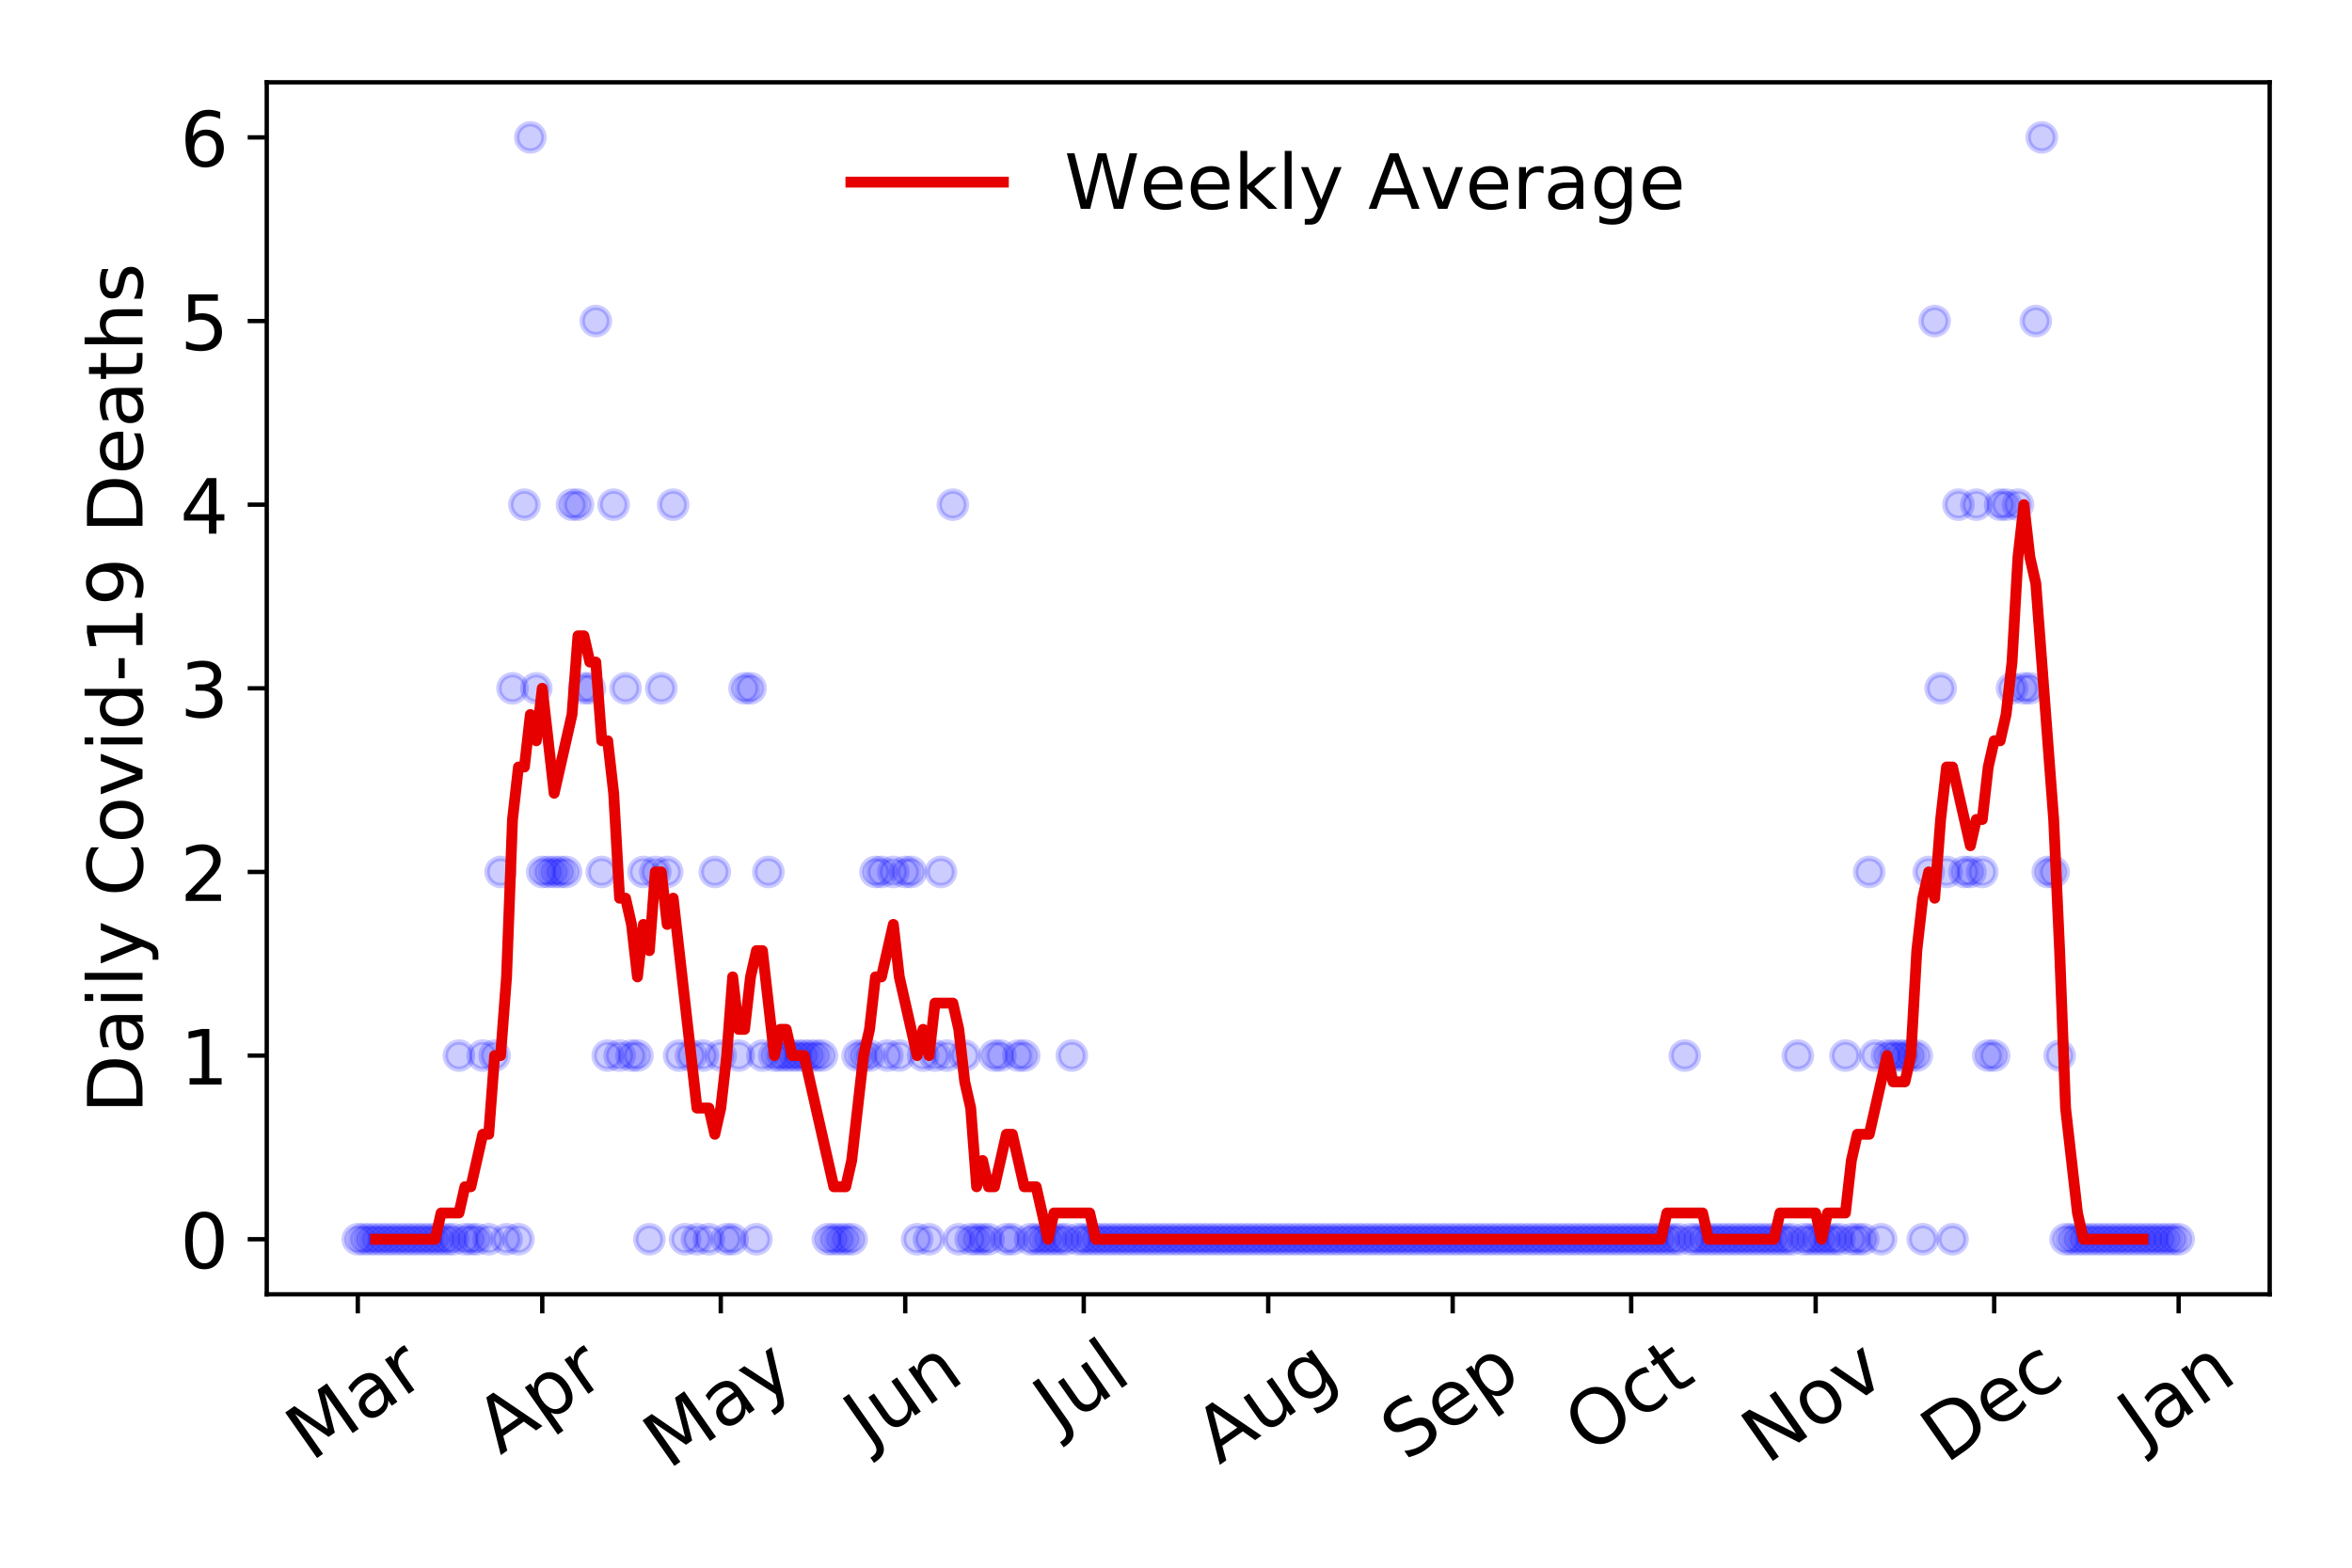 <?xml version="1.0" encoding="utf-8" standalone="no"?>
<!DOCTYPE svg PUBLIC "-//W3C//DTD SVG 1.1//EN"
  "http://www.w3.org/Graphics/SVG/1.1/DTD/svg11.dtd">
<!-- Created with matplotlib (https://matplotlib.org/) -->
<svg height="288pt" version="1.1" viewBox="0 0 432 288" width="432pt" xmlns="http://www.w3.org/2000/svg" xmlns:xlink="http://www.w3.org/1999/xlink">
 <defs>
  <style type="text/css">
*{stroke-linecap:butt;stroke-linejoin:round;}
  </style>
 </defs>
 <g id="figure_1">
  <g id="patch_1">
   <path d="M 0 288 
L 432 288 
L 432 0 
L 0 0 
z
" style="fill:#ffffff;"/>
  </g>
  <g id="axes_1">
   <g id="patch_2">
    <path d="M 48.995 237.778 
L 416.88 237.778 
L 416.88 15.12 
L 48.995 15.12 
z
" style="fill:#ffffff;"/>
   </g>
   <g id="matplotlib.axis_1">
    <g id="xtick_1">
     <g id="line2d_1">
      <defs>
       <path d="M 0 0 
L 0 3.5 
" id="m6e6d4b4c4a" style="stroke:#000000;stroke-width:0.8;"/>
      </defs>
      <g>
       <use style="stroke:#000000;stroke-width:0.8;" x="65.717" xlink:href="#m6e6d4b4c4a" y="237.778"/>
      </g>
     </g>
     <g id="text_1">
      <!-- Mar -->
      <defs>
       <path d="M 9.812 72.906 
L 24.516 72.906 
L 43.109 23.297 
L 61.812 72.906 
L 76.516 72.906 
L 76.516 0 
L 66.891 0 
L 66.891 64.016 
L 48.094 14.016 
L 38.188 14.016 
L 19.391 64.016 
L 19.391 0 
L 9.812 0 
z
" id="DejaVuSans-77"/>
       <path d="M 34.281 27.484 
Q 23.391 27.484 19.188 25 
Q 14.984 22.516 14.984 16.5 
Q 14.984 11.719 18.141 8.906 
Q 21.297 6.109 26.703 6.109 
Q 34.188 6.109 38.703 11.406 
Q 43.219 16.703 43.219 25.484 
L 43.219 27.484 
z
M 52.203 31.203 
L 52.203 0 
L 43.219 0 
L 43.219 8.297 
Q 40.141 3.328 35.547 0.953 
Q 30.953 -1.422 24.312 -1.422 
Q 15.922 -1.422 10.953 3.297 
Q 6 8.016 6 15.922 
Q 6 25.141 12.172 29.828 
Q 18.359 34.516 30.609 34.516 
L 43.219 34.516 
L 43.219 35.406 
Q 43.219 41.609 39.141 45 
Q 35.062 48.391 27.688 48.391 
Q 23 48.391 18.547 47.266 
Q 14.109 46.141 10.016 43.891 
L 10.016 52.203 
Q 14.938 54.109 19.578 55.047 
Q 24.219 56 28.609 56 
Q 40.484 56 46.344 49.844 
Q 52.203 43.703 52.203 31.203 
z
" id="DejaVuSans-97"/>
       <path d="M 41.109 46.297 
Q 39.594 47.172 37.812 47.578 
Q 36.031 48 33.891 48 
Q 26.266 48 22.188 43.047 
Q 18.109 38.094 18.109 28.812 
L 18.109 0 
L 9.078 0 
L 9.078 54.688 
L 18.109 54.688 
L 18.109 46.188 
Q 20.953 51.172 25.484 53.578 
Q 30.031 56 36.531 56 
Q 37.453 56 38.578 55.875 
Q 39.703 55.766 41.062 55.516 
z
" id="DejaVuSans-114"/>
      </defs>
      <g transform="translate(57.114 268.643)rotate(-35)scale(0.14 -0.14)">
       <use xlink:href="#DejaVuSans-77"/>
       <use x="86.279" xlink:href="#DejaVuSans-97"/>
       <use x="147.559" xlink:href="#DejaVuSans-114"/>
      </g>
     </g>
    </g>
    <g id="xtick_2">
     <g id="line2d_2">
      <g>
       <use style="stroke:#000000;stroke-width:0.8;" x="99.598" xlink:href="#m6e6d4b4c4a" y="237.778"/>
      </g>
     </g>
     <g id="text_2">
      <!-- Apr -->
      <defs>
       <path d="M 34.188 63.188 
L 20.797 26.906 
L 47.609 26.906 
z
M 28.609 72.906 
L 39.797 72.906 
L 67.578 0 
L 57.328 0 
L 50.688 18.703 
L 17.828 18.703 
L 11.188 0 
L 0.781 0 
z
" id="DejaVuSans-65"/>
       <path d="M 18.109 8.203 
L 18.109 -20.797 
L 9.078 -20.797 
L 9.078 54.688 
L 18.109 54.688 
L 18.109 46.391 
Q 20.953 51.266 25.266 53.625 
Q 29.594 56 35.594 56 
Q 45.562 56 51.781 48.094 
Q 58.016 40.188 58.016 27.297 
Q 58.016 14.406 51.781 6.484 
Q 45.562 -1.422 35.594 -1.422 
Q 29.594 -1.422 25.266 0.953 
Q 20.953 3.328 18.109 8.203 
z
M 48.688 27.297 
Q 48.688 37.203 44.609 42.844 
Q 40.531 48.484 33.406 48.484 
Q 26.266 48.484 22.188 42.844 
Q 18.109 37.203 18.109 27.297 
Q 18.109 17.391 22.188 11.75 
Q 26.266 6.109 33.406 6.109 
Q 40.531 6.109 44.609 11.75 
Q 48.688 17.391 48.688 27.297 
z
" id="DejaVuSans-112"/>
      </defs>
      <g transform="translate(91.894 267.384)rotate(-35)scale(0.14 -0.14)">
       <use xlink:href="#DejaVuSans-65"/>
       <use x="68.408" xlink:href="#DejaVuSans-112"/>
       <use x="131.885" xlink:href="#DejaVuSans-114"/>
      </g>
     </g>
    </g>
    <g id="xtick_3">
     <g id="line2d_3">
      <g>
       <use style="stroke:#000000;stroke-width:0.8;" x="132.387" xlink:href="#m6e6d4b4c4a" y="237.778"/>
      </g>
     </g>
     <g id="text_3">
      <!-- May -->
      <defs>
       <path d="M 32.172 -5.078 
Q 28.375 -14.844 24.75 -17.812 
Q 21.141 -20.797 15.094 -20.797 
L 7.906 -20.797 
L 7.906 -13.281 
L 13.188 -13.281 
Q 16.891 -13.281 18.938 -11.516 
Q 21 -9.766 23.484 -3.219 
L 25.094 0.875 
L 2.984 54.688 
L 12.5 54.688 
L 29.594 11.922 
L 46.688 54.688 
L 56.203 54.688 
z
" id="DejaVuSans-121"/>
      </defs>
      <g transform="translate(122.747 270.094)rotate(-35)scale(0.14 -0.14)">
       <use xlink:href="#DejaVuSans-77"/>
       <use x="86.279" xlink:href="#DejaVuSans-97"/>
       <use x="147.559" xlink:href="#DejaVuSans-121"/>
      </g>
     </g>
    </g>
    <g id="xtick_4">
     <g id="line2d_4">
      <g>
       <use style="stroke:#000000;stroke-width:0.8;" x="166.268" xlink:href="#m6e6d4b4c4a" y="237.778"/>
      </g>
     </g>
     <g id="text_4">
      <!-- Jun -->
      <defs>
       <path d="M 9.812 72.906 
L 19.672 72.906 
L 19.672 5.078 
Q 19.672 -8.109 14.672 -14.062 
Q 9.672 -20.016 -1.422 -20.016 
L -5.172 -20.016 
L -5.172 -11.719 
L -2.094 -11.719 
Q 4.438 -11.719 7.125 -8.047 
Q 9.812 -4.391 9.812 5.078 
z
" id="DejaVuSans-74"/>
       <path d="M 8.5 21.578 
L 8.5 54.688 
L 17.484 54.688 
L 17.484 21.922 
Q 17.484 14.156 20.5 10.266 
Q 23.531 6.391 29.594 6.391 
Q 36.859 6.391 41.078 11.031 
Q 45.312 15.672 45.312 23.688 
L 45.312 54.688 
L 54.297 54.688 
L 54.297 0 
L 45.312 0 
L 45.312 8.406 
Q 42.047 3.422 37.719 1 
Q 33.406 -1.422 27.688 -1.422 
Q 18.266 -1.422 13.375 4.438 
Q 8.5 10.297 8.5 21.578 
z
M 31.109 56 
z
" id="DejaVuSans-117"/>
       <path d="M 54.891 33.016 
L 54.891 0 
L 45.906 0 
L 45.906 32.719 
Q 45.906 40.484 42.875 44.328 
Q 39.844 48.188 33.797 48.188 
Q 26.516 48.188 22.312 43.547 
Q 18.109 38.922 18.109 30.906 
L 18.109 0 
L 9.078 0 
L 9.078 54.688 
L 18.109 54.688 
L 18.109 46.188 
Q 21.344 51.125 25.703 53.562 
Q 30.078 56 35.797 56 
Q 45.219 56 50.047 50.172 
Q 54.891 44.344 54.891 33.016 
z
" id="DejaVuSans-110"/>
      </defs>
      <g transform="translate(159.524 266.039)rotate(-35)scale(0.14 -0.14)">
       <use xlink:href="#DejaVuSans-74"/>
       <use x="29.492" xlink:href="#DejaVuSans-117"/>
       <use x="92.871" xlink:href="#DejaVuSans-110"/>
      </g>
     </g>
    </g>
    <g id="xtick_5">
     <g id="line2d_5">
      <g>
       <use style="stroke:#000000;stroke-width:0.8;" x="199.056" xlink:href="#m6e6d4b4c4a" y="237.778"/>
      </g>
     </g>
     <g id="text_5">
      <!-- Jul -->
      <defs>
       <path d="M 9.422 75.984 
L 18.406 75.984 
L 18.406 0 
L 9.422 0 
z
" id="DejaVuSans-108"/>
      </defs>
      <g transform="translate(194.354 263.181)rotate(-35)scale(0.14 -0.14)">
       <use xlink:href="#DejaVuSans-74"/>
       <use x="29.492" xlink:href="#DejaVuSans-117"/>
       <use x="92.871" xlink:href="#DejaVuSans-108"/>
      </g>
     </g>
    </g>
    <g id="xtick_6">
     <g id="line2d_6">
      <g>
       <use style="stroke:#000000;stroke-width:0.8;" x="232.938" xlink:href="#m6e6d4b4c4a" y="237.778"/>
      </g>
     </g>
     <g id="text_6">
      <!-- Aug -->
      <defs>
       <path d="M 45.406 27.984 
Q 45.406 37.75 41.375 43.109 
Q 37.359 48.484 30.078 48.484 
Q 22.859 48.484 18.828 43.109 
Q 14.797 37.75 14.797 27.984 
Q 14.797 18.266 18.828 12.891 
Q 22.859 7.516 30.078 7.516 
Q 37.359 7.516 41.375 12.891 
Q 45.406 18.266 45.406 27.984 
z
M 54.391 6.781 
Q 54.391 -7.172 48.188 -13.984 
Q 42 -20.797 29.203 -20.797 
Q 24.469 -20.797 20.266 -20.094 
Q 16.062 -19.391 12.109 -17.922 
L 12.109 -9.188 
Q 16.062 -11.328 19.922 -12.344 
Q 23.781 -13.375 27.781 -13.375 
Q 36.625 -13.375 41.016 -8.766 
Q 45.406 -4.156 45.406 5.172 
L 45.406 9.625 
Q 42.625 4.781 38.281 2.391 
Q 33.938 0 27.875 0 
Q 17.828 0 11.672 7.656 
Q 5.516 15.328 5.516 27.984 
Q 5.516 40.672 11.672 48.328 
Q 17.828 56 27.875 56 
Q 33.938 56 38.281 53.609 
Q 42.625 51.219 45.406 46.391 
L 45.406 54.688 
L 54.391 54.688 
z
" id="DejaVuSans-103"/>
      </defs>
      <g transform="translate(223.957 269.172)rotate(-35)scale(0.14 -0.14)">
       <use xlink:href="#DejaVuSans-65"/>
       <use x="68.408" xlink:href="#DejaVuSans-117"/>
       <use x="131.787" xlink:href="#DejaVuSans-103"/>
      </g>
     </g>
    </g>
    <g id="xtick_7">
     <g id="line2d_7">
      <g>
       <use style="stroke:#000000;stroke-width:0.8;" x="266.819" xlink:href="#m6e6d4b4c4a" y="237.778"/>
      </g>
     </g>
     <g id="text_7">
      <!-- Sep -->
      <defs>
       <path d="M 53.516 70.516 
L 53.516 60.891 
Q 47.906 63.578 42.922 64.891 
Q 37.938 66.219 33.297 66.219 
Q 25.25 66.219 20.875 63.094 
Q 16.5 59.969 16.5 54.203 
Q 16.5 49.359 19.406 46.891 
Q 22.312 44.438 30.422 42.922 
L 36.375 41.703 
Q 47.406 39.594 52.656 34.297 
Q 57.906 29 57.906 20.125 
Q 57.906 9.516 50.797 4.047 
Q 43.703 -1.422 29.984 -1.422 
Q 24.812 -1.422 18.969 -0.25 
Q 13.141 0.922 6.891 3.219 
L 6.891 13.375 
Q 12.891 10.016 18.656 8.297 
Q 24.422 6.594 29.984 6.594 
Q 38.422 6.594 43.016 9.906 
Q 47.609 13.234 47.609 19.391 
Q 47.609 24.75 44.312 27.781 
Q 41.016 30.812 33.5 32.328 
L 27.484 33.5 
Q 16.453 35.688 11.516 40.375 
Q 6.594 45.062 6.594 53.422 
Q 6.594 63.094 13.406 68.656 
Q 20.219 74.219 32.172 74.219 
Q 37.312 74.219 42.625 73.281 
Q 47.953 72.359 53.516 70.516 
z
" id="DejaVuSans-83"/>
       <path d="M 56.203 29.594 
L 56.203 25.203 
L 14.891 25.203 
Q 15.484 15.922 20.484 11.062 
Q 25.484 6.203 34.422 6.203 
Q 39.594 6.203 44.453 7.469 
Q 49.312 8.734 54.109 11.281 
L 54.109 2.781 
Q 49.266 0.734 44.188 -0.344 
Q 39.109 -1.422 33.891 -1.422 
Q 20.797 -1.422 13.156 6.188 
Q 5.516 13.812 5.516 26.812 
Q 5.516 40.234 12.766 48.109 
Q 20.016 56 32.328 56 
Q 43.359 56 49.781 48.891 
Q 56.203 41.797 56.203 29.594 
z
M 47.219 32.234 
Q 47.125 39.594 43.094 43.984 
Q 39.062 48.391 32.422 48.391 
Q 24.906 48.391 20.391 44.141 
Q 15.875 39.891 15.188 32.172 
z
" id="DejaVuSans-101"/>
      </defs>
      <g transform="translate(258.226 268.629)rotate(-35)scale(0.14 -0.14)">
       <use xlink:href="#DejaVuSans-83"/>
       <use x="63.477" xlink:href="#DejaVuSans-101"/>
       <use x="125" xlink:href="#DejaVuSans-112"/>
      </g>
     </g>
    </g>
    <g id="xtick_8">
     <g id="line2d_8">
      <g>
       <use style="stroke:#000000;stroke-width:0.8;" x="299.607" xlink:href="#m6e6d4b4c4a" y="237.778"/>
      </g>
     </g>
     <g id="text_8">
      <!-- Oct -->
      <defs>
       <path d="M 39.406 66.219 
Q 28.656 66.219 22.328 58.203 
Q 16.016 50.203 16.016 36.375 
Q 16.016 22.609 22.328 14.594 
Q 28.656 6.594 39.406 6.594 
Q 50.141 6.594 56.422 14.594 
Q 62.703 22.609 62.703 36.375 
Q 62.703 50.203 56.422 58.203 
Q 50.141 66.219 39.406 66.219 
z
M 39.406 74.219 
Q 54.734 74.219 63.906 63.938 
Q 73.094 53.656 73.094 36.375 
Q 73.094 19.141 63.906 8.859 
Q 54.734 -1.422 39.406 -1.422 
Q 24.031 -1.422 14.812 8.828 
Q 5.609 19.094 5.609 36.375 
Q 5.609 53.656 14.812 63.938 
Q 24.031 74.219 39.406 74.219 
z
" id="DejaVuSans-79"/>
       <path d="M 48.781 52.594 
L 48.781 44.188 
Q 44.969 46.297 41.141 47.344 
Q 37.312 48.391 33.406 48.391 
Q 24.656 48.391 19.812 42.844 
Q 14.984 37.312 14.984 27.297 
Q 14.984 17.281 19.812 11.734 
Q 24.656 6.203 33.406 6.203 
Q 37.312 6.203 41.141 7.25 
Q 44.969 8.297 48.781 10.406 
L 48.781 2.094 
Q 45.016 0.344 40.984 -0.531 
Q 36.969 -1.422 32.422 -1.422 
Q 20.062 -1.422 12.781 6.344 
Q 5.516 14.109 5.516 27.297 
Q 5.516 40.672 12.859 48.328 
Q 20.219 56 33.016 56 
Q 37.156 56 41.109 55.141 
Q 45.062 54.297 48.781 52.594 
z
" id="DejaVuSans-99"/>
       <path d="M 18.312 70.219 
L 18.312 54.688 
L 36.812 54.688 
L 36.812 47.703 
L 18.312 47.703 
L 18.312 18.016 
Q 18.312 11.328 20.141 9.422 
Q 21.969 7.516 27.594 7.516 
L 36.812 7.516 
L 36.812 0 
L 27.594 0 
Q 17.188 0 13.234 3.875 
Q 9.281 7.766 9.281 18.016 
L 9.281 47.703 
L 2.688 47.703 
L 2.688 54.688 
L 9.281 54.688 
L 9.281 70.219 
z
" id="DejaVuSans-116"/>
      </defs>
      <g transform="translate(291.908 267.377)rotate(-35)scale(0.14 -0.14)">
       <use xlink:href="#DejaVuSans-79"/>
       <use x="78.711" xlink:href="#DejaVuSans-99"/>
       <use x="133.691" xlink:href="#DejaVuSans-116"/>
      </g>
     </g>
    </g>
    <g id="xtick_9">
     <g id="line2d_9">
      <g>
       <use style="stroke:#000000;stroke-width:0.8;" x="333.488" xlink:href="#m6e6d4b4c4a" y="237.778"/>
      </g>
     </g>
     <g id="text_9">
      <!-- Nov -->
      <defs>
       <path d="M 9.812 72.906 
L 23.094 72.906 
L 55.422 11.922 
L 55.422 72.906 
L 64.984 72.906 
L 64.984 0 
L 51.703 0 
L 19.391 60.984 
L 19.391 0 
L 9.812 0 
z
" id="DejaVuSans-78"/>
       <path d="M 30.609 48.391 
Q 23.391 48.391 19.188 42.75 
Q 14.984 37.109 14.984 27.297 
Q 14.984 17.484 19.156 11.844 
Q 23.344 6.203 30.609 6.203 
Q 37.797 6.203 41.984 11.859 
Q 46.188 17.531 46.188 27.297 
Q 46.188 37.016 41.984 42.703 
Q 37.797 48.391 30.609 48.391 
z
M 30.609 56 
Q 42.328 56 49.016 48.375 
Q 55.719 40.766 55.719 27.297 
Q 55.719 13.875 49.016 6.219 
Q 42.328 -1.422 30.609 -1.422 
Q 18.844 -1.422 12.172 6.219 
Q 5.516 13.875 5.516 27.297 
Q 5.516 40.766 12.172 48.375 
Q 18.844 56 30.609 56 
z
" id="DejaVuSans-111"/>
       <path d="M 2.984 54.688 
L 12.5 54.688 
L 29.594 8.797 
L 46.688 54.688 
L 56.203 54.688 
L 35.688 0 
L 23.484 0 
z
" id="DejaVuSans-118"/>
      </defs>
      <g transform="translate(324.512 269.166)rotate(-35)scale(0.14 -0.14)">
       <use xlink:href="#DejaVuSans-78"/>
       <use x="74.805" xlink:href="#DejaVuSans-111"/>
       <use x="135.986" xlink:href="#DejaVuSans-118"/>
      </g>
     </g>
    </g>
    <g id="xtick_10">
     <g id="line2d_10">
      <g>
       <use style="stroke:#000000;stroke-width:0.8;" x="366.277" xlink:href="#m6e6d4b4c4a" y="237.778"/>
      </g>
     </g>
     <g id="text_10">
      <!-- Dec -->
      <defs>
       <path d="M 19.672 64.797 
L 19.672 8.109 
L 31.594 8.109 
Q 46.688 8.109 53.688 14.938 
Q 60.688 21.781 60.688 36.531 
Q 60.688 51.172 53.688 57.984 
Q 46.688 64.797 31.594 64.797 
z
M 9.812 72.906 
L 30.078 72.906 
Q 51.266 72.906 61.172 64.094 
Q 71.094 55.281 71.094 36.531 
Q 71.094 17.672 61.125 8.828 
Q 51.172 0 30.078 0 
L 9.812 0 
z
" id="DejaVuSans-68"/>
      </defs>
      <g transform="translate(357.396 269.032)rotate(-35)scale(0.14 -0.14)">
       <use xlink:href="#DejaVuSans-68"/>
       <use x="77.002" xlink:href="#DejaVuSans-101"/>
       <use x="138.525" xlink:href="#DejaVuSans-99"/>
      </g>
     </g>
    </g>
    <g id="xtick_11">
     <g id="line2d_11">
      <g>
       <use style="stroke:#000000;stroke-width:0.8;" x="400.158" xlink:href="#m6e6d4b4c4a" y="237.778"/>
      </g>
     </g>
     <g id="text_11">
      <!-- Jan -->
      <g transform="translate(393.534 265.871)rotate(-35)scale(0.14 -0.14)">
       <use xlink:href="#DejaVuSans-74"/>
       <use x="29.492" xlink:href="#DejaVuSans-97"/>
       <use x="90.771" xlink:href="#DejaVuSans-110"/>
      </g>
     </g>
    </g>
   </g>
   <g id="matplotlib.axis_2">
    <g id="ytick_1">
     <g id="line2d_12">
      <defs>
       <path d="M 0 0 
L -3.5 0 
" id="m2d0708c43a" style="stroke:#000000;stroke-width:0.8;"/>
      </defs>
      <g>
       <use style="stroke:#000000;stroke-width:0.8;" x="48.995" xlink:href="#m2d0708c43a" y="227.657"/>
      </g>
     </g>
     <g id="text_12">
      <!-- 0 -->
      <defs>
       <path d="M 31.781 66.406 
Q 24.172 66.406 20.328 58.906 
Q 16.5 51.422 16.5 36.375 
Q 16.5 21.391 20.328 13.891 
Q 24.172 6.391 31.781 6.391 
Q 39.453 6.391 43.281 13.891 
Q 47.125 21.391 47.125 36.375 
Q 47.125 51.422 43.281 58.906 
Q 39.453 66.406 31.781 66.406 
z
M 31.781 74.219 
Q 44.047 74.219 50.516 64.516 
Q 56.984 54.828 56.984 36.375 
Q 56.984 17.969 50.516 8.266 
Q 44.047 -1.422 31.781 -1.422 
Q 19.531 -1.422 13.062 8.266 
Q 6.594 17.969 6.594 36.375 
Q 6.594 54.828 13.062 64.516 
Q 19.531 74.219 31.781 74.219 
z
" id="DejaVuSans-48"/>
      </defs>
      <g transform="translate(33.087 232.976)scale(0.14 -0.14)">
       <use xlink:href="#DejaVuSans-48"/>
      </g>
     </g>
    </g>
    <g id="ytick_2">
     <g id="line2d_13">
      <g>
       <use style="stroke:#000000;stroke-width:0.8;" x="48.995" xlink:href="#m2d0708c43a" y="193.921"/>
      </g>
     </g>
     <g id="text_13">
      <!-- 1 -->
      <defs>
       <path d="M 12.406 8.297 
L 28.516 8.297 
L 28.516 63.922 
L 10.984 60.406 
L 10.984 69.391 
L 28.422 72.906 
L 38.281 72.906 
L 38.281 8.297 
L 54.391 8.297 
L 54.391 0 
L 12.406 0 
z
" id="DejaVuSans-49"/>
      </defs>
      <g transform="translate(33.087 199.24)scale(0.14 -0.14)">
       <use xlink:href="#DejaVuSans-49"/>
      </g>
     </g>
    </g>
    <g id="ytick_3">
     <g id="line2d_14">
      <g>
       <use style="stroke:#000000;stroke-width:0.8;" x="48.995" xlink:href="#m2d0708c43a" y="160.185"/>
      </g>
     </g>
     <g id="text_14">
      <!-- 2 -->
      <defs>
       <path d="M 19.188 8.297 
L 53.609 8.297 
L 53.609 0 
L 7.328 0 
L 7.328 8.297 
Q 12.938 14.109 22.625 23.891 
Q 32.328 33.688 34.812 36.531 
Q 39.547 41.844 41.422 45.531 
Q 43.312 49.219 43.312 52.781 
Q 43.312 58.594 39.234 62.25 
Q 35.156 65.922 28.609 65.922 
Q 23.969 65.922 18.812 64.312 
Q 13.672 62.703 7.812 59.422 
L 7.812 69.391 
Q 13.766 71.781 18.938 73 
Q 24.125 74.219 28.422 74.219 
Q 39.75 74.219 46.484 68.547 
Q 53.219 62.891 53.219 53.422 
Q 53.219 48.922 51.531 44.891 
Q 49.859 40.875 45.406 35.406 
Q 44.188 33.984 37.641 27.219 
Q 31.109 20.453 19.188 8.297 
z
" id="DejaVuSans-50"/>
      </defs>
      <g transform="translate(33.087 165.504)scale(0.14 -0.14)">
       <use xlink:href="#DejaVuSans-50"/>
      </g>
     </g>
    </g>
    <g id="ytick_4">
     <g id="line2d_15">
      <g>
       <use style="stroke:#000000;stroke-width:0.8;" x="48.995" xlink:href="#m2d0708c43a" y="126.449"/>
      </g>
     </g>
     <g id="text_15">
      <!-- 3 -->
      <defs>
       <path d="M 40.578 39.312 
Q 47.656 37.797 51.625 33 
Q 55.609 28.219 55.609 21.188 
Q 55.609 10.406 48.188 4.484 
Q 40.766 -1.422 27.094 -1.422 
Q 22.516 -1.422 17.656 -0.516 
Q 12.797 0.391 7.625 2.203 
L 7.625 11.719 
Q 11.719 9.328 16.594 8.109 
Q 21.484 6.891 26.812 6.891 
Q 36.078 6.891 40.938 10.547 
Q 45.797 14.203 45.797 21.188 
Q 45.797 27.641 41.281 31.266 
Q 36.766 34.906 28.719 34.906 
L 20.219 34.906 
L 20.219 43.016 
L 29.109 43.016 
Q 36.375 43.016 40.234 45.922 
Q 44.094 48.828 44.094 54.297 
Q 44.094 59.906 40.109 62.906 
Q 36.141 65.922 28.719 65.922 
Q 24.656 65.922 20.016 65.031 
Q 15.375 64.156 9.812 62.312 
L 9.812 71.094 
Q 15.438 72.656 20.344 73.438 
Q 25.25 74.219 29.594 74.219 
Q 40.828 74.219 47.359 69.109 
Q 53.906 64.016 53.906 55.328 
Q 53.906 49.266 50.438 45.094 
Q 46.969 40.922 40.578 39.312 
z
" id="DejaVuSans-51"/>
      </defs>
      <g transform="translate(33.087 131.768)scale(0.14 -0.14)">
       <use xlink:href="#DejaVuSans-51"/>
      </g>
     </g>
    </g>
    <g id="ytick_5">
     <g id="line2d_16">
      <g>
       <use style="stroke:#000000;stroke-width:0.8;" x="48.995" xlink:href="#m2d0708c43a" y="92.713"/>
      </g>
     </g>
     <g id="text_16">
      <!-- 4 -->
      <defs>
       <path d="M 37.797 64.312 
L 12.891 25.391 
L 37.797 25.391 
z
M 35.203 72.906 
L 47.609 72.906 
L 47.609 25.391 
L 58.016 25.391 
L 58.016 17.188 
L 47.609 17.188 
L 47.609 0 
L 37.797 0 
L 37.797 17.188 
L 4.891 17.188 
L 4.891 26.703 
z
" id="DejaVuSans-52"/>
      </defs>
      <g transform="translate(33.087 98.032)scale(0.14 -0.14)">
       <use xlink:href="#DejaVuSans-52"/>
      </g>
     </g>
    </g>
    <g id="ytick_6">
     <g id="line2d_17">
      <g>
       <use style="stroke:#000000;stroke-width:0.8;" x="48.995" xlink:href="#m2d0708c43a" y="58.977"/>
      </g>
     </g>
     <g id="text_17">
      <!-- 5 -->
      <defs>
       <path d="M 10.797 72.906 
L 49.516 72.906 
L 49.516 64.594 
L 19.828 64.594 
L 19.828 46.734 
Q 21.969 47.469 24.109 47.828 
Q 26.266 48.188 28.422 48.188 
Q 40.625 48.188 47.75 41.5 
Q 54.891 34.812 54.891 23.391 
Q 54.891 11.625 47.562 5.094 
Q 40.234 -1.422 26.906 -1.422 
Q 22.312 -1.422 17.547 -0.641 
Q 12.797 0.141 7.719 1.703 
L 7.719 11.625 
Q 12.109 9.234 16.797 8.062 
Q 21.484 6.891 26.703 6.891 
Q 35.156 6.891 40.078 11.328 
Q 45.016 15.766 45.016 23.391 
Q 45.016 31 40.078 35.438 
Q 35.156 39.891 26.703 39.891 
Q 22.75 39.891 18.812 39.016 
Q 14.891 38.141 10.797 36.281 
z
" id="DejaVuSans-53"/>
      </defs>
      <g transform="translate(33.087 64.296)scale(0.14 -0.14)">
       <use xlink:href="#DejaVuSans-53"/>
      </g>
     </g>
    </g>
    <g id="ytick_7">
     <g id="line2d_18">
      <g>
       <use style="stroke:#000000;stroke-width:0.8;" x="48.995" xlink:href="#m2d0708c43a" y="25.241"/>
      </g>
     </g>
     <g id="text_18">
      <!-- 6 -->
      <defs>
       <path d="M 33.016 40.375 
Q 26.375 40.375 22.484 35.828 
Q 18.609 31.297 18.609 23.391 
Q 18.609 15.531 22.484 10.953 
Q 26.375 6.391 33.016 6.391 
Q 39.656 6.391 43.531 10.953 
Q 47.406 15.531 47.406 23.391 
Q 47.406 31.297 43.531 35.828 
Q 39.656 40.375 33.016 40.375 
z
M 52.594 71.297 
L 52.594 62.312 
Q 48.875 64.062 45.094 64.984 
Q 41.312 65.922 37.594 65.922 
Q 27.828 65.922 22.672 59.328 
Q 17.531 52.734 16.797 39.406 
Q 19.672 43.656 24.016 45.922 
Q 28.375 48.188 33.594 48.188 
Q 44.578 48.188 50.953 41.516 
Q 57.328 34.859 57.328 23.391 
Q 57.328 12.156 50.688 5.359 
Q 44.047 -1.422 33.016 -1.422 
Q 20.359 -1.422 13.672 8.266 
Q 6.984 17.969 6.984 36.375 
Q 6.984 53.656 15.188 63.938 
Q 23.391 74.219 37.203 74.219 
Q 40.922 74.219 44.703 73.484 
Q 48.484 72.75 52.594 71.297 
z
" id="DejaVuSans-54"/>
      </defs>
      <g transform="translate(33.087 30.56)scale(0.14 -0.14)">
       <use xlink:href="#DejaVuSans-54"/>
      </g>
     </g>
    </g>
    <g id="text_19">
     <!-- Daily Covid-19 Deaths -->
     <defs>
      <path d="M 9.422 54.688 
L 18.406 54.688 
L 18.406 0 
L 9.422 0 
z
M 9.422 75.984 
L 18.406 75.984 
L 18.406 64.594 
L 9.422 64.594 
z
" id="DejaVuSans-105"/>
      <path id="DejaVuSans-32"/>
      <path d="M 64.406 67.281 
L 64.406 56.891 
Q 59.422 61.531 53.781 63.812 
Q 48.141 66.109 41.797 66.109 
Q 29.297 66.109 22.656 58.469 
Q 16.016 50.828 16.016 36.375 
Q 16.016 21.969 22.656 14.328 
Q 29.297 6.688 41.797 6.688 
Q 48.141 6.688 53.781 8.984 
Q 59.422 11.281 64.406 15.922 
L 64.406 5.609 
Q 59.234 2.094 53.438 0.328 
Q 47.656 -1.422 41.219 -1.422 
Q 24.656 -1.422 15.125 8.703 
Q 5.609 18.844 5.609 36.375 
Q 5.609 53.953 15.125 64.078 
Q 24.656 74.219 41.219 74.219 
Q 47.75 74.219 53.531 72.484 
Q 59.328 70.75 64.406 67.281 
z
" id="DejaVuSans-67"/>
      <path d="M 45.406 46.391 
L 45.406 75.984 
L 54.391 75.984 
L 54.391 0 
L 45.406 0 
L 45.406 8.203 
Q 42.578 3.328 38.25 0.953 
Q 33.938 -1.422 27.875 -1.422 
Q 17.969 -1.422 11.734 6.484 
Q 5.516 14.406 5.516 27.297 
Q 5.516 40.188 11.734 48.094 
Q 17.969 56 27.875 56 
Q 33.938 56 38.25 53.625 
Q 42.578 51.266 45.406 46.391 
z
M 14.797 27.297 
Q 14.797 17.391 18.875 11.75 
Q 22.953 6.109 30.078 6.109 
Q 37.203 6.109 41.297 11.75 
Q 45.406 17.391 45.406 27.297 
Q 45.406 37.203 41.297 42.844 
Q 37.203 48.484 30.078 48.484 
Q 22.953 48.484 18.875 42.844 
Q 14.797 37.203 14.797 27.297 
z
" id="DejaVuSans-100"/>
      <path d="M 4.891 31.391 
L 31.203 31.391 
L 31.203 23.391 
L 4.891 23.391 
z
" id="DejaVuSans-45"/>
      <path d="M 10.984 1.516 
L 10.984 10.5 
Q 14.703 8.734 18.5 7.812 
Q 22.312 6.891 25.984 6.891 
Q 35.75 6.891 40.891 13.453 
Q 46.047 20.016 46.781 33.406 
Q 43.953 29.203 39.594 26.953 
Q 35.25 24.703 29.984 24.703 
Q 19.047 24.703 12.672 31.312 
Q 6.297 37.938 6.297 49.422 
Q 6.297 60.641 12.938 67.422 
Q 19.578 74.219 30.609 74.219 
Q 43.266 74.219 49.922 64.516 
Q 56.594 54.828 56.594 36.375 
Q 56.594 19.141 48.406 8.859 
Q 40.234 -1.422 26.422 -1.422 
Q 22.703 -1.422 18.891 -0.688 
Q 15.094 0.047 10.984 1.516 
z
M 30.609 32.422 
Q 37.25 32.422 41.125 36.953 
Q 45.016 41.5 45.016 49.422 
Q 45.016 57.281 41.125 61.844 
Q 37.25 66.406 30.609 66.406 
Q 23.969 66.406 20.094 61.844 
Q 16.219 57.281 16.219 49.422 
Q 16.219 41.5 20.094 36.953 
Q 23.969 32.422 30.609 32.422 
z
" id="DejaVuSans-57"/>
      <path d="M 54.891 33.016 
L 54.891 0 
L 45.906 0 
L 45.906 32.719 
Q 45.906 40.484 42.875 44.328 
Q 39.844 48.188 33.797 48.188 
Q 26.516 48.188 22.312 43.547 
Q 18.109 38.922 18.109 30.906 
L 18.109 0 
L 9.078 0 
L 9.078 75.984 
L 18.109 75.984 
L 18.109 46.188 
Q 21.344 51.125 25.703 53.562 
Q 30.078 56 35.797 56 
Q 45.219 56 50.047 50.172 
Q 54.891 44.344 54.891 33.016 
z
" id="DejaVuSans-104"/>
      <path d="M 44.281 53.078 
L 44.281 44.578 
Q 40.484 46.531 36.375 47.5 
Q 32.281 48.484 27.875 48.484 
Q 21.188 48.484 17.844 46.438 
Q 14.5 44.391 14.5 40.281 
Q 14.5 37.156 16.891 35.375 
Q 19.281 33.594 26.516 31.984 
L 29.594 31.297 
Q 39.156 29.25 43.188 25.516 
Q 47.219 21.781 47.219 15.094 
Q 47.219 7.469 41.188 3.016 
Q 35.156 -1.422 24.609 -1.422 
Q 20.219 -1.422 15.453 -0.562 
Q 10.688 0.297 5.422 2 
L 5.422 11.281 
Q 10.406 8.688 15.234 7.391 
Q 20.062 6.109 24.812 6.109 
Q 31.156 6.109 34.562 8.281 
Q 37.984 10.453 37.984 14.406 
Q 37.984 18.062 35.516 20.016 
Q 33.062 21.969 24.703 23.781 
L 21.578 24.516 
Q 13.234 26.266 9.516 29.906 
Q 5.812 33.547 5.812 39.891 
Q 5.812 47.609 11.281 51.797 
Q 16.75 56 26.812 56 
Q 31.781 56 36.172 55.266 
Q 40.578 54.547 44.281 53.078 
z
" id="DejaVuSans-115"/>
     </defs>
     <g transform="translate(26.176 204.56)rotate(-90)scale(0.14 -0.14)">
      <use xlink:href="#DejaVuSans-68"/>
      <use x="77.002" xlink:href="#DejaVuSans-97"/>
      <use x="138.281" xlink:href="#DejaVuSans-105"/>
      <use x="166.064" xlink:href="#DejaVuSans-108"/>
      <use x="193.848" xlink:href="#DejaVuSans-121"/>
      <use x="253.027" xlink:href="#DejaVuSans-32"/>
      <use x="284.814" xlink:href="#DejaVuSans-67"/>
      <use x="354.639" xlink:href="#DejaVuSans-111"/>
      <use x="415.82" xlink:href="#DejaVuSans-118"/>
      <use x="475" xlink:href="#DejaVuSans-105"/>
      <use x="502.783" xlink:href="#DejaVuSans-100"/>
      <use x="566.26" xlink:href="#DejaVuSans-45"/>
      <use x="602.344" xlink:href="#DejaVuSans-49"/>
      <use x="665.967" xlink:href="#DejaVuSans-57"/>
      <use x="729.59" xlink:href="#DejaVuSans-32"/>
      <use x="761.377" xlink:href="#DejaVuSans-68"/>
      <use x="838.379" xlink:href="#DejaVuSans-101"/>
      <use x="899.902" xlink:href="#DejaVuSans-97"/>
      <use x="961.182" xlink:href="#DejaVuSans-116"/>
      <use x="1000.391" xlink:href="#DejaVuSans-104"/>
      <use x="1063.77" xlink:href="#DejaVuSans-115"/>
     </g>
    </g>
   </g>
   <g id="line2d_19">
    <defs>
     <path d="M 0 2.5 
C 0.663 2.5 1.299 2.237 1.768 1.768 
C 2.237 1.299 2.5 0.663 2.5 0 
C 2.5 -0.663 2.237 -1.299 1.768 -1.768 
C 1.299 -2.237 0.663 -2.5 0 -2.5 
C -0.663 -2.5 -1.299 -2.237 -1.768 -1.768 
C -2.237 -1.299 -2.5 -0.663 -2.5 0 
C -2.5 0.663 -2.237 1.299 -1.768 1.768 
C -1.299 2.237 -0.663 2.5 0 2.5 
z
" id="mee88ce9f99" style="stroke:#0000ff;stroke-opacity:0.2;"/>
    </defs>
    <g clip-path="url(#p665b99ae05)">
     <use style="fill:#0000ff;fill-opacity:0.2;stroke:#0000ff;stroke-opacity:0.2;" x="65.717" xlink:href="#mee88ce9f99" y="227.657"/>
     <use style="fill:#0000ff;fill-opacity:0.2;stroke:#0000ff;stroke-opacity:0.2;" x="66.81" xlink:href="#mee88ce9f99" y="227.657"/>
     <use style="fill:#0000ff;fill-opacity:0.2;stroke:#0000ff;stroke-opacity:0.2;" x="67.903" xlink:href="#mee88ce9f99" y="227.657"/>
     <use style="fill:#0000ff;fill-opacity:0.2;stroke:#0000ff;stroke-opacity:0.2;" x="68.996" xlink:href="#mee88ce9f99" y="227.657"/>
     <use style="fill:#0000ff;fill-opacity:0.2;stroke:#0000ff;stroke-opacity:0.2;" x="70.089" xlink:href="#mee88ce9f99" y="227.657"/>
     <use style="fill:#0000ff;fill-opacity:0.2;stroke:#0000ff;stroke-opacity:0.2;" x="71.182" xlink:href="#mee88ce9f99" y="227.657"/>
     <use style="fill:#0000ff;fill-opacity:0.2;stroke:#0000ff;stroke-opacity:0.2;" x="72.275" xlink:href="#mee88ce9f99" y="227.657"/>
     <use style="fill:#0000ff;fill-opacity:0.2;stroke:#0000ff;stroke-opacity:0.2;" x="73.368" xlink:href="#mee88ce9f99" y="227.657"/>
     <use style="fill:#0000ff;fill-opacity:0.2;stroke:#0000ff;stroke-opacity:0.2;" x="74.461" xlink:href="#mee88ce9f99" y="227.657"/>
     <use style="fill:#0000ff;fill-opacity:0.2;stroke:#0000ff;stroke-opacity:0.2;" x="75.554" xlink:href="#mee88ce9f99" y="227.657"/>
     <use style="fill:#0000ff;fill-opacity:0.2;stroke:#0000ff;stroke-opacity:0.2;" x="76.646" xlink:href="#mee88ce9f99" y="227.657"/>
     <use style="fill:#0000ff;fill-opacity:0.2;stroke:#0000ff;stroke-opacity:0.2;" x="77.739" xlink:href="#mee88ce9f99" y="227.657"/>
     <use style="fill:#0000ff;fill-opacity:0.2;stroke:#0000ff;stroke-opacity:0.2;" x="78.832" xlink:href="#mee88ce9f99" y="227.657"/>
     <use style="fill:#0000ff;fill-opacity:0.2;stroke:#0000ff;stroke-opacity:0.2;" x="79.925" xlink:href="#mee88ce9f99" y="227.657"/>
     <use style="fill:#0000ff;fill-opacity:0.2;stroke:#0000ff;stroke-opacity:0.2;" x="81.018" xlink:href="#mee88ce9f99" y="227.657"/>
     <use style="fill:#0000ff;fill-opacity:0.2;stroke:#0000ff;stroke-opacity:0.2;" x="82.111" xlink:href="#mee88ce9f99" y="227.657"/>
     <use style="fill:#0000ff;fill-opacity:0.2;stroke:#0000ff;stroke-opacity:0.2;" x="83.204" xlink:href="#mee88ce9f99" y="227.657"/>
     <use style="fill:#0000ff;fill-opacity:0.2;stroke:#0000ff;stroke-opacity:0.2;" x="84.297" xlink:href="#mee88ce9f99" y="193.921"/>
     <use style="fill:#0000ff;fill-opacity:0.2;stroke:#0000ff;stroke-opacity:0.2;" x="85.39" xlink:href="#mee88ce9f99" y="227.657"/>
     <use style="fill:#0000ff;fill-opacity:0.2;stroke:#0000ff;stroke-opacity:0.2;" x="86.483" xlink:href="#mee88ce9f99" y="227.657"/>
     <use style="fill:#0000ff;fill-opacity:0.2;stroke:#0000ff;stroke-opacity:0.2;" x="87.576" xlink:href="#mee88ce9f99" y="227.657"/>
     <use style="fill:#0000ff;fill-opacity:0.2;stroke:#0000ff;stroke-opacity:0.2;" x="88.669" xlink:href="#mee88ce9f99" y="193.921"/>
     <use style="fill:#0000ff;fill-opacity:0.2;stroke:#0000ff;stroke-opacity:0.2;" x="89.762" xlink:href="#mee88ce9f99" y="227.657"/>
     <use style="fill:#0000ff;fill-opacity:0.2;stroke:#0000ff;stroke-opacity:0.2;" x="90.855" xlink:href="#mee88ce9f99" y="193.921"/>
     <use style="fill:#0000ff;fill-opacity:0.2;stroke:#0000ff;stroke-opacity:0.2;" x="91.948" xlink:href="#mee88ce9f99" y="160.185"/>
     <use style="fill:#0000ff;fill-opacity:0.2;stroke:#0000ff;stroke-opacity:0.2;" x="93.041" xlink:href="#mee88ce9f99" y="227.657"/>
     <use style="fill:#0000ff;fill-opacity:0.2;stroke:#0000ff;stroke-opacity:0.2;" x="94.134" xlink:href="#mee88ce9f99" y="126.449"/>
     <use style="fill:#0000ff;fill-opacity:0.2;stroke:#0000ff;stroke-opacity:0.2;" x="95.227" xlink:href="#mee88ce9f99" y="227.657"/>
     <use style="fill:#0000ff;fill-opacity:0.2;stroke:#0000ff;stroke-opacity:0.2;" x="96.319" xlink:href="#mee88ce9f99" y="92.713"/>
     <use style="fill:#0000ff;fill-opacity:0.2;stroke:#0000ff;stroke-opacity:0.2;" x="97.412" xlink:href="#mee88ce9f99" y="25.241"/>
     <use style="fill:#0000ff;fill-opacity:0.2;stroke:#0000ff;stroke-opacity:0.2;" x="98.505" xlink:href="#mee88ce9f99" y="126.449"/>
     <use style="fill:#0000ff;fill-opacity:0.2;stroke:#0000ff;stroke-opacity:0.2;" x="99.598" xlink:href="#mee88ce9f99" y="160.185"/>
     <use style="fill:#0000ff;fill-opacity:0.2;stroke:#0000ff;stroke-opacity:0.2;" x="100.691" xlink:href="#mee88ce9f99" y="160.185"/>
     <use style="fill:#0000ff;fill-opacity:0.2;stroke:#0000ff;stroke-opacity:0.2;" x="101.784" xlink:href="#mee88ce9f99" y="160.185"/>
     <use style="fill:#0000ff;fill-opacity:0.2;stroke:#0000ff;stroke-opacity:0.2;" x="102.877" xlink:href="#mee88ce9f99" y="160.185"/>
     <use style="fill:#0000ff;fill-opacity:0.2;stroke:#0000ff;stroke-opacity:0.2;" x="103.97" xlink:href="#mee88ce9f99" y="160.185"/>
     <use style="fill:#0000ff;fill-opacity:0.2;stroke:#0000ff;stroke-opacity:0.2;" x="105.063" xlink:href="#mee88ce9f99" y="92.713"/>
     <use style="fill:#0000ff;fill-opacity:0.2;stroke:#0000ff;stroke-opacity:0.2;" x="106.156" xlink:href="#mee88ce9f99" y="92.713"/>
     <use style="fill:#0000ff;fill-opacity:0.2;stroke:#0000ff;stroke-opacity:0.2;" x="107.249" xlink:href="#mee88ce9f99" y="126.449"/>
     <use style="fill:#0000ff;fill-opacity:0.2;stroke:#0000ff;stroke-opacity:0.2;" x="108.342" xlink:href="#mee88ce9f99" y="126.449"/>
     <use style="fill:#0000ff;fill-opacity:0.2;stroke:#0000ff;stroke-opacity:0.2;" x="109.435" xlink:href="#mee88ce9f99" y="58.977"/>
     <use style="fill:#0000ff;fill-opacity:0.2;stroke:#0000ff;stroke-opacity:0.2;" x="110.528" xlink:href="#mee88ce9f99" y="160.185"/>
     <use style="fill:#0000ff;fill-opacity:0.2;stroke:#0000ff;stroke-opacity:0.2;" x="111.621" xlink:href="#mee88ce9f99" y="193.921"/>
     <use style="fill:#0000ff;fill-opacity:0.2;stroke:#0000ff;stroke-opacity:0.2;" x="112.714" xlink:href="#mee88ce9f99" y="92.713"/>
     <use style="fill:#0000ff;fill-opacity:0.2;stroke:#0000ff;stroke-opacity:0.2;" x="113.807" xlink:href="#mee88ce9f99" y="193.921"/>
     <use style="fill:#0000ff;fill-opacity:0.2;stroke:#0000ff;stroke-opacity:0.2;" x="114.9" xlink:href="#mee88ce9f99" y="126.449"/>
     <use style="fill:#0000ff;fill-opacity:0.2;stroke:#0000ff;stroke-opacity:0.2;" x="115.992" xlink:href="#mee88ce9f99" y="193.921"/>
     <use style="fill:#0000ff;fill-opacity:0.2;stroke:#0000ff;stroke-opacity:0.2;" x="117.085" xlink:href="#mee88ce9f99" y="193.921"/>
     <use style="fill:#0000ff;fill-opacity:0.2;stroke:#0000ff;stroke-opacity:0.2;" x="118.178" xlink:href="#mee88ce9f99" y="160.185"/>
     <use style="fill:#0000ff;fill-opacity:0.2;stroke:#0000ff;stroke-opacity:0.2;" x="119.271" xlink:href="#mee88ce9f99" y="227.657"/>
     <use style="fill:#0000ff;fill-opacity:0.2;stroke:#0000ff;stroke-opacity:0.2;" x="120.364" xlink:href="#mee88ce9f99" y="160.185"/>
     <use style="fill:#0000ff;fill-opacity:0.2;stroke:#0000ff;stroke-opacity:0.2;" x="121.457" xlink:href="#mee88ce9f99" y="126.449"/>
     <use style="fill:#0000ff;fill-opacity:0.2;stroke:#0000ff;stroke-opacity:0.2;" x="122.55" xlink:href="#mee88ce9f99" y="160.185"/>
     <use style="fill:#0000ff;fill-opacity:0.2;stroke:#0000ff;stroke-opacity:0.2;" x="123.643" xlink:href="#mee88ce9f99" y="92.713"/>
     <use style="fill:#0000ff;fill-opacity:0.2;stroke:#0000ff;stroke-opacity:0.2;" x="124.736" xlink:href="#mee88ce9f99" y="193.921"/>
     <use style="fill:#0000ff;fill-opacity:0.2;stroke:#0000ff;stroke-opacity:0.2;" x="125.829" xlink:href="#mee88ce9f99" y="227.657"/>
     <use style="fill:#0000ff;fill-opacity:0.2;stroke:#0000ff;stroke-opacity:0.2;" x="126.922" xlink:href="#mee88ce9f99" y="193.921"/>
     <use style="fill:#0000ff;fill-opacity:0.2;stroke:#0000ff;stroke-opacity:0.2;" x="128.015" xlink:href="#mee88ce9f99" y="227.657"/>
     <use style="fill:#0000ff;fill-opacity:0.2;stroke:#0000ff;stroke-opacity:0.2;" x="129.108" xlink:href="#mee88ce9f99" y="193.921"/>
     <use style="fill:#0000ff;fill-opacity:0.2;stroke:#0000ff;stroke-opacity:0.2;" x="130.201" xlink:href="#mee88ce9f99" y="227.657"/>
     <use style="fill:#0000ff;fill-opacity:0.2;stroke:#0000ff;stroke-opacity:0.2;" x="131.294" xlink:href="#mee88ce9f99" y="160.185"/>
     <use style="fill:#0000ff;fill-opacity:0.2;stroke:#0000ff;stroke-opacity:0.2;" x="132.387" xlink:href="#mee88ce9f99" y="193.921"/>
     <use style="fill:#0000ff;fill-opacity:0.2;stroke:#0000ff;stroke-opacity:0.2;" x="133.48" xlink:href="#mee88ce9f99" y="227.657"/>
     <use style="fill:#0000ff;fill-opacity:0.2;stroke:#0000ff;stroke-opacity:0.2;" x="134.573" xlink:href="#mee88ce9f99" y="227.657"/>
     <use style="fill:#0000ff;fill-opacity:0.2;stroke:#0000ff;stroke-opacity:0.2;" x="135.665" xlink:href="#mee88ce9f99" y="193.921"/>
     <use style="fill:#0000ff;fill-opacity:0.2;stroke:#0000ff;stroke-opacity:0.2;" x="136.758" xlink:href="#mee88ce9f99" y="126.449"/>
     <use style="fill:#0000ff;fill-opacity:0.2;stroke:#0000ff;stroke-opacity:0.2;" x="137.851" xlink:href="#mee88ce9f99" y="126.449"/>
     <use style="fill:#0000ff;fill-opacity:0.2;stroke:#0000ff;stroke-opacity:0.2;" x="138.944" xlink:href="#mee88ce9f99" y="227.657"/>
     <use style="fill:#0000ff;fill-opacity:0.2;stroke:#0000ff;stroke-opacity:0.2;" x="140.037" xlink:href="#mee88ce9f99" y="193.921"/>
     <use style="fill:#0000ff;fill-opacity:0.2;stroke:#0000ff;stroke-opacity:0.2;" x="141.13" xlink:href="#mee88ce9f99" y="160.185"/>
     <use style="fill:#0000ff;fill-opacity:0.2;stroke:#0000ff;stroke-opacity:0.2;" x="142.223" xlink:href="#mee88ce9f99" y="193.921"/>
     <use style="fill:#0000ff;fill-opacity:0.2;stroke:#0000ff;stroke-opacity:0.2;" x="143.316" xlink:href="#mee88ce9f99" y="193.921"/>
     <use style="fill:#0000ff;fill-opacity:0.2;stroke:#0000ff;stroke-opacity:0.2;" x="144.409" xlink:href="#mee88ce9f99" y="193.921"/>
     <use style="fill:#0000ff;fill-opacity:0.2;stroke:#0000ff;stroke-opacity:0.2;" x="145.502" xlink:href="#mee88ce9f99" y="193.921"/>
     <use style="fill:#0000ff;fill-opacity:0.2;stroke:#0000ff;stroke-opacity:0.2;" x="146.595" xlink:href="#mee88ce9f99" y="193.921"/>
     <use style="fill:#0000ff;fill-opacity:0.2;stroke:#0000ff;stroke-opacity:0.2;" x="147.688" xlink:href="#mee88ce9f99" y="193.921"/>
     <use style="fill:#0000ff;fill-opacity:0.2;stroke:#0000ff;stroke-opacity:0.2;" x="148.781" xlink:href="#mee88ce9f99" y="193.921"/>
     <use style="fill:#0000ff;fill-opacity:0.2;stroke:#0000ff;stroke-opacity:0.2;" x="149.874" xlink:href="#mee88ce9f99" y="193.921"/>
     <use style="fill:#0000ff;fill-opacity:0.2;stroke:#0000ff;stroke-opacity:0.2;" x="150.967" xlink:href="#mee88ce9f99" y="193.921"/>
     <use style="fill:#0000ff;fill-opacity:0.2;stroke:#0000ff;stroke-opacity:0.2;" x="152.06" xlink:href="#mee88ce9f99" y="227.657"/>
     <use style="fill:#0000ff;fill-opacity:0.2;stroke:#0000ff;stroke-opacity:0.2;" x="153.153" xlink:href="#mee88ce9f99" y="227.657"/>
     <use style="fill:#0000ff;fill-opacity:0.2;stroke:#0000ff;stroke-opacity:0.2;" x="154.246" xlink:href="#mee88ce9f99" y="227.657"/>
     <use style="fill:#0000ff;fill-opacity:0.2;stroke:#0000ff;stroke-opacity:0.2;" x="155.338" xlink:href="#mee88ce9f99" y="227.657"/>
     <use style="fill:#0000ff;fill-opacity:0.2;stroke:#0000ff;stroke-opacity:0.2;" x="156.431" xlink:href="#mee88ce9f99" y="227.657"/>
     <use style="fill:#0000ff;fill-opacity:0.2;stroke:#0000ff;stroke-opacity:0.2;" x="157.524" xlink:href="#mee88ce9f99" y="193.921"/>
     <use style="fill:#0000ff;fill-opacity:0.2;stroke:#0000ff;stroke-opacity:0.2;" x="158.617" xlink:href="#mee88ce9f99" y="193.921"/>
     <use style="fill:#0000ff;fill-opacity:0.2;stroke:#0000ff;stroke-opacity:0.2;" x="159.71" xlink:href="#mee88ce9f99" y="193.921"/>
     <use style="fill:#0000ff;fill-opacity:0.2;stroke:#0000ff;stroke-opacity:0.2;" x="160.803" xlink:href="#mee88ce9f99" y="160.185"/>
     <use style="fill:#0000ff;fill-opacity:0.2;stroke:#0000ff;stroke-opacity:0.2;" x="161.896" xlink:href="#mee88ce9f99" y="160.185"/>
     <use style="fill:#0000ff;fill-opacity:0.2;stroke:#0000ff;stroke-opacity:0.2;" x="162.989" xlink:href="#mee88ce9f99" y="193.921"/>
     <use style="fill:#0000ff;fill-opacity:0.2;stroke:#0000ff;stroke-opacity:0.2;" x="164.082" xlink:href="#mee88ce9f99" y="160.185"/>
     <use style="fill:#0000ff;fill-opacity:0.2;stroke:#0000ff;stroke-opacity:0.2;" x="165.175" xlink:href="#mee88ce9f99" y="193.921"/>
     <use style="fill:#0000ff;fill-opacity:0.2;stroke:#0000ff;stroke-opacity:0.2;" x="166.268" xlink:href="#mee88ce9f99" y="160.185"/>
     <use style="fill:#0000ff;fill-opacity:0.2;stroke:#0000ff;stroke-opacity:0.2;" x="167.361" xlink:href="#mee88ce9f99" y="160.185"/>
     <use style="fill:#0000ff;fill-opacity:0.2;stroke:#0000ff;stroke-opacity:0.2;" x="168.454" xlink:href="#mee88ce9f99" y="227.657"/>
     <use style="fill:#0000ff;fill-opacity:0.2;stroke:#0000ff;stroke-opacity:0.2;" x="169.547" xlink:href="#mee88ce9f99" y="193.921"/>
     <use style="fill:#0000ff;fill-opacity:0.2;stroke:#0000ff;stroke-opacity:0.2;" x="170.64" xlink:href="#mee88ce9f99" y="227.657"/>
     <use style="fill:#0000ff;fill-opacity:0.2;stroke:#0000ff;stroke-opacity:0.2;" x="171.733" xlink:href="#mee88ce9f99" y="193.921"/>
     <use style="fill:#0000ff;fill-opacity:0.2;stroke:#0000ff;stroke-opacity:0.2;" x="172.826" xlink:href="#mee88ce9f99" y="160.185"/>
     <use style="fill:#0000ff;fill-opacity:0.2;stroke:#0000ff;stroke-opacity:0.2;" x="173.919" xlink:href="#mee88ce9f99" y="193.921"/>
     <use style="fill:#0000ff;fill-opacity:0.2;stroke:#0000ff;stroke-opacity:0.2;" x="175.011" xlink:href="#mee88ce9f99" y="92.713"/>
     <use style="fill:#0000ff;fill-opacity:0.2;stroke:#0000ff;stroke-opacity:0.2;" x="176.104" xlink:href="#mee88ce9f99" y="227.657"/>
     <use style="fill:#0000ff;fill-opacity:0.2;stroke:#0000ff;stroke-opacity:0.2;" x="177.197" xlink:href="#mee88ce9f99" y="193.921"/>
     <use style="fill:#0000ff;fill-opacity:0.2;stroke:#0000ff;stroke-opacity:0.2;" x="178.29" xlink:href="#mee88ce9f99" y="227.657"/>
     <use style="fill:#0000ff;fill-opacity:0.2;stroke:#0000ff;stroke-opacity:0.2;" x="179.383" xlink:href="#mee88ce9f99" y="227.657"/>
     <use style="fill:#0000ff;fill-opacity:0.2;stroke:#0000ff;stroke-opacity:0.2;" x="180.476" xlink:href="#mee88ce9f99" y="227.657"/>
     <use style="fill:#0000ff;fill-opacity:0.2;stroke:#0000ff;stroke-opacity:0.2;" x="181.569" xlink:href="#mee88ce9f99" y="227.657"/>
     <use style="fill:#0000ff;fill-opacity:0.2;stroke:#0000ff;stroke-opacity:0.2;" x="182.662" xlink:href="#mee88ce9f99" y="193.921"/>
     <use style="fill:#0000ff;fill-opacity:0.2;stroke:#0000ff;stroke-opacity:0.2;" x="183.755" xlink:href="#mee88ce9f99" y="193.921"/>
     <use style="fill:#0000ff;fill-opacity:0.2;stroke:#0000ff;stroke-opacity:0.2;" x="184.848" xlink:href="#mee88ce9f99" y="227.657"/>
     <use style="fill:#0000ff;fill-opacity:0.2;stroke:#0000ff;stroke-opacity:0.2;" x="185.941" xlink:href="#mee88ce9f99" y="227.657"/>
     <use style="fill:#0000ff;fill-opacity:0.2;stroke:#0000ff;stroke-opacity:0.2;" x="187.034" xlink:href="#mee88ce9f99" y="193.921"/>
     <use style="fill:#0000ff;fill-opacity:0.2;stroke:#0000ff;stroke-opacity:0.2;" x="188.127" xlink:href="#mee88ce9f99" y="193.921"/>
     <use style="fill:#0000ff;fill-opacity:0.2;stroke:#0000ff;stroke-opacity:0.2;" x="189.22" xlink:href="#mee88ce9f99" y="227.657"/>
     <use style="fill:#0000ff;fill-opacity:0.2;stroke:#0000ff;stroke-opacity:0.2;" x="190.313" xlink:href="#mee88ce9f99" y="227.657"/>
     <use style="fill:#0000ff;fill-opacity:0.2;stroke:#0000ff;stroke-opacity:0.2;" x="191.406" xlink:href="#mee88ce9f99" y="227.657"/>
     <use style="fill:#0000ff;fill-opacity:0.2;stroke:#0000ff;stroke-opacity:0.2;" x="192.499" xlink:href="#mee88ce9f99" y="227.657"/>
     <use style="fill:#0000ff;fill-opacity:0.2;stroke:#0000ff;stroke-opacity:0.2;" x="193.592" xlink:href="#mee88ce9f99" y="227.657"/>
     <use style="fill:#0000ff;fill-opacity:0.2;stroke:#0000ff;stroke-opacity:0.2;" x="194.684" xlink:href="#mee88ce9f99" y="227.657"/>
     <use style="fill:#0000ff;fill-opacity:0.2;stroke:#0000ff;stroke-opacity:0.2;" x="195.777" xlink:href="#mee88ce9f99" y="227.657"/>
     <use style="fill:#0000ff;fill-opacity:0.2;stroke:#0000ff;stroke-opacity:0.2;" x="196.87" xlink:href="#mee88ce9f99" y="193.921"/>
     <use style="fill:#0000ff;fill-opacity:0.2;stroke:#0000ff;stroke-opacity:0.2;" x="197.963" xlink:href="#mee88ce9f99" y="227.657"/>
     <use style="fill:#0000ff;fill-opacity:0.2;stroke:#0000ff;stroke-opacity:0.2;" x="199.056" xlink:href="#mee88ce9f99" y="227.657"/>
     <use style="fill:#0000ff;fill-opacity:0.2;stroke:#0000ff;stroke-opacity:0.2;" x="200.149" xlink:href="#mee88ce9f99" y="227.657"/>
     <use style="fill:#0000ff;fill-opacity:0.2;stroke:#0000ff;stroke-opacity:0.2;" x="201.242" xlink:href="#mee88ce9f99" y="227.657"/>
     <use style="fill:#0000ff;fill-opacity:0.2;stroke:#0000ff;stroke-opacity:0.2;" x="202.335" xlink:href="#mee88ce9f99" y="227.657"/>
     <use style="fill:#0000ff;fill-opacity:0.2;stroke:#0000ff;stroke-opacity:0.2;" x="203.428" xlink:href="#mee88ce9f99" y="227.657"/>
     <use style="fill:#0000ff;fill-opacity:0.2;stroke:#0000ff;stroke-opacity:0.2;" x="204.521" xlink:href="#mee88ce9f99" y="227.657"/>
     <use style="fill:#0000ff;fill-opacity:0.2;stroke:#0000ff;stroke-opacity:0.2;" x="205.614" xlink:href="#mee88ce9f99" y="227.657"/>
     <use style="fill:#0000ff;fill-opacity:0.2;stroke:#0000ff;stroke-opacity:0.2;" x="206.707" xlink:href="#mee88ce9f99" y="227.657"/>
     <use style="fill:#0000ff;fill-opacity:0.2;stroke:#0000ff;stroke-opacity:0.2;" x="207.8" xlink:href="#mee88ce9f99" y="227.657"/>
     <use style="fill:#0000ff;fill-opacity:0.2;stroke:#0000ff;stroke-opacity:0.2;" x="208.893" xlink:href="#mee88ce9f99" y="227.657"/>
     <use style="fill:#0000ff;fill-opacity:0.2;stroke:#0000ff;stroke-opacity:0.2;" x="209.986" xlink:href="#mee88ce9f99" y="227.657"/>
     <use style="fill:#0000ff;fill-opacity:0.2;stroke:#0000ff;stroke-opacity:0.2;" x="211.079" xlink:href="#mee88ce9f99" y="227.657"/>
     <use style="fill:#0000ff;fill-opacity:0.2;stroke:#0000ff;stroke-opacity:0.2;" x="212.172" xlink:href="#mee88ce9f99" y="227.657"/>
     <use style="fill:#0000ff;fill-opacity:0.2;stroke:#0000ff;stroke-opacity:0.2;" x="213.265" xlink:href="#mee88ce9f99" y="227.657"/>
     <use style="fill:#0000ff;fill-opacity:0.2;stroke:#0000ff;stroke-opacity:0.2;" x="214.357" xlink:href="#mee88ce9f99" y="227.657"/>
     <use style="fill:#0000ff;fill-opacity:0.2;stroke:#0000ff;stroke-opacity:0.2;" x="215.45" xlink:href="#mee88ce9f99" y="227.657"/>
     <use style="fill:#0000ff;fill-opacity:0.2;stroke:#0000ff;stroke-opacity:0.2;" x="216.543" xlink:href="#mee88ce9f99" y="227.657"/>
     <use style="fill:#0000ff;fill-opacity:0.2;stroke:#0000ff;stroke-opacity:0.2;" x="217.636" xlink:href="#mee88ce9f99" y="227.657"/>
     <use style="fill:#0000ff;fill-opacity:0.2;stroke:#0000ff;stroke-opacity:0.2;" x="218.729" xlink:href="#mee88ce9f99" y="227.657"/>
     <use style="fill:#0000ff;fill-opacity:0.2;stroke:#0000ff;stroke-opacity:0.2;" x="219.822" xlink:href="#mee88ce9f99" y="227.657"/>
     <use style="fill:#0000ff;fill-opacity:0.2;stroke:#0000ff;stroke-opacity:0.2;" x="220.915" xlink:href="#mee88ce9f99" y="227.657"/>
     <use style="fill:#0000ff;fill-opacity:0.2;stroke:#0000ff;stroke-opacity:0.2;" x="222.008" xlink:href="#mee88ce9f99" y="227.657"/>
     <use style="fill:#0000ff;fill-opacity:0.2;stroke:#0000ff;stroke-opacity:0.2;" x="223.101" xlink:href="#mee88ce9f99" y="227.657"/>
     <use style="fill:#0000ff;fill-opacity:0.2;stroke:#0000ff;stroke-opacity:0.2;" x="224.194" xlink:href="#mee88ce9f99" y="227.657"/>
     <use style="fill:#0000ff;fill-opacity:0.2;stroke:#0000ff;stroke-opacity:0.2;" x="225.287" xlink:href="#mee88ce9f99" y="227.657"/>
     <use style="fill:#0000ff;fill-opacity:0.2;stroke:#0000ff;stroke-opacity:0.2;" x="226.38" xlink:href="#mee88ce9f99" y="227.657"/>
     <use style="fill:#0000ff;fill-opacity:0.2;stroke:#0000ff;stroke-opacity:0.2;" x="227.473" xlink:href="#mee88ce9f99" y="227.657"/>
     <use style="fill:#0000ff;fill-opacity:0.2;stroke:#0000ff;stroke-opacity:0.2;" x="228.566" xlink:href="#mee88ce9f99" y="227.657"/>
     <use style="fill:#0000ff;fill-opacity:0.2;stroke:#0000ff;stroke-opacity:0.2;" x="229.659" xlink:href="#mee88ce9f99" y="227.657"/>
     <use style="fill:#0000ff;fill-opacity:0.2;stroke:#0000ff;stroke-opacity:0.2;" x="230.752" xlink:href="#mee88ce9f99" y="227.657"/>
     <use style="fill:#0000ff;fill-opacity:0.2;stroke:#0000ff;stroke-opacity:0.2;" x="231.845" xlink:href="#mee88ce9f99" y="227.657"/>
     <use style="fill:#0000ff;fill-opacity:0.2;stroke:#0000ff;stroke-opacity:0.2;" x="232.938" xlink:href="#mee88ce9f99" y="227.657"/>
     <use style="fill:#0000ff;fill-opacity:0.2;stroke:#0000ff;stroke-opacity:0.2;" x="234.03" xlink:href="#mee88ce9f99" y="227.657"/>
     <use style="fill:#0000ff;fill-opacity:0.2;stroke:#0000ff;stroke-opacity:0.2;" x="235.123" xlink:href="#mee88ce9f99" y="227.657"/>
     <use style="fill:#0000ff;fill-opacity:0.2;stroke:#0000ff;stroke-opacity:0.2;" x="236.216" xlink:href="#mee88ce9f99" y="227.657"/>
     <use style="fill:#0000ff;fill-opacity:0.2;stroke:#0000ff;stroke-opacity:0.2;" x="237.309" xlink:href="#mee88ce9f99" y="227.657"/>
     <use style="fill:#0000ff;fill-opacity:0.2;stroke:#0000ff;stroke-opacity:0.2;" x="238.402" xlink:href="#mee88ce9f99" y="227.657"/>
     <use style="fill:#0000ff;fill-opacity:0.2;stroke:#0000ff;stroke-opacity:0.2;" x="239.495" xlink:href="#mee88ce9f99" y="227.657"/>
     <use style="fill:#0000ff;fill-opacity:0.2;stroke:#0000ff;stroke-opacity:0.2;" x="240.588" xlink:href="#mee88ce9f99" y="227.657"/>
     <use style="fill:#0000ff;fill-opacity:0.2;stroke:#0000ff;stroke-opacity:0.2;" x="241.681" xlink:href="#mee88ce9f99" y="227.657"/>
     <use style="fill:#0000ff;fill-opacity:0.2;stroke:#0000ff;stroke-opacity:0.2;" x="242.774" xlink:href="#mee88ce9f99" y="227.657"/>
     <use style="fill:#0000ff;fill-opacity:0.2;stroke:#0000ff;stroke-opacity:0.2;" x="243.867" xlink:href="#mee88ce9f99" y="227.657"/>
     <use style="fill:#0000ff;fill-opacity:0.2;stroke:#0000ff;stroke-opacity:0.2;" x="244.96" xlink:href="#mee88ce9f99" y="227.657"/>
     <use style="fill:#0000ff;fill-opacity:0.2;stroke:#0000ff;stroke-opacity:0.2;" x="246.053" xlink:href="#mee88ce9f99" y="227.657"/>
     <use style="fill:#0000ff;fill-opacity:0.2;stroke:#0000ff;stroke-opacity:0.2;" x="247.146" xlink:href="#mee88ce9f99" y="227.657"/>
     <use style="fill:#0000ff;fill-opacity:0.2;stroke:#0000ff;stroke-opacity:0.2;" x="248.239" xlink:href="#mee88ce9f99" y="227.657"/>
     <use style="fill:#0000ff;fill-opacity:0.2;stroke:#0000ff;stroke-opacity:0.2;" x="249.332" xlink:href="#mee88ce9f99" y="227.657"/>
     <use style="fill:#0000ff;fill-opacity:0.2;stroke:#0000ff;stroke-opacity:0.2;" x="250.425" xlink:href="#mee88ce9f99" y="227.657"/>
     <use style="fill:#0000ff;fill-opacity:0.2;stroke:#0000ff;stroke-opacity:0.2;" x="251.518" xlink:href="#mee88ce9f99" y="227.657"/>
     <use style="fill:#0000ff;fill-opacity:0.2;stroke:#0000ff;stroke-opacity:0.2;" x="252.61" xlink:href="#mee88ce9f99" y="227.657"/>
     <use style="fill:#0000ff;fill-opacity:0.2;stroke:#0000ff;stroke-opacity:0.2;" x="253.703" xlink:href="#mee88ce9f99" y="227.657"/>
     <use style="fill:#0000ff;fill-opacity:0.2;stroke:#0000ff;stroke-opacity:0.2;" x="254.796" xlink:href="#mee88ce9f99" y="227.657"/>
     <use style="fill:#0000ff;fill-opacity:0.2;stroke:#0000ff;stroke-opacity:0.2;" x="255.889" xlink:href="#mee88ce9f99" y="227.657"/>
     <use style="fill:#0000ff;fill-opacity:0.2;stroke:#0000ff;stroke-opacity:0.2;" x="256.982" xlink:href="#mee88ce9f99" y="227.657"/>
     <use style="fill:#0000ff;fill-opacity:0.2;stroke:#0000ff;stroke-opacity:0.2;" x="258.075" xlink:href="#mee88ce9f99" y="227.657"/>
     <use style="fill:#0000ff;fill-opacity:0.2;stroke:#0000ff;stroke-opacity:0.2;" x="259.168" xlink:href="#mee88ce9f99" y="227.657"/>
     <use style="fill:#0000ff;fill-opacity:0.2;stroke:#0000ff;stroke-opacity:0.2;" x="260.261" xlink:href="#mee88ce9f99" y="227.657"/>
     <use style="fill:#0000ff;fill-opacity:0.2;stroke:#0000ff;stroke-opacity:0.2;" x="261.354" xlink:href="#mee88ce9f99" y="227.657"/>
     <use style="fill:#0000ff;fill-opacity:0.2;stroke:#0000ff;stroke-opacity:0.2;" x="262.447" xlink:href="#mee88ce9f99" y="227.657"/>
     <use style="fill:#0000ff;fill-opacity:0.2;stroke:#0000ff;stroke-opacity:0.2;" x="263.54" xlink:href="#mee88ce9f99" y="227.657"/>
     <use style="fill:#0000ff;fill-opacity:0.2;stroke:#0000ff;stroke-opacity:0.2;" x="264.633" xlink:href="#mee88ce9f99" y="227.657"/>
     <use style="fill:#0000ff;fill-opacity:0.2;stroke:#0000ff;stroke-opacity:0.2;" x="265.726" xlink:href="#mee88ce9f99" y="227.657"/>
     <use style="fill:#0000ff;fill-opacity:0.2;stroke:#0000ff;stroke-opacity:0.2;" x="266.819" xlink:href="#mee88ce9f99" y="227.657"/>
     <use style="fill:#0000ff;fill-opacity:0.2;stroke:#0000ff;stroke-opacity:0.2;" x="267.912" xlink:href="#mee88ce9f99" y="227.657"/>
     <use style="fill:#0000ff;fill-opacity:0.2;stroke:#0000ff;stroke-opacity:0.2;" x="269.005" xlink:href="#mee88ce9f99" y="227.657"/>
     <use style="fill:#0000ff;fill-opacity:0.2;stroke:#0000ff;stroke-opacity:0.2;" x="270.098" xlink:href="#mee88ce9f99" y="227.657"/>
     <use style="fill:#0000ff;fill-opacity:0.2;stroke:#0000ff;stroke-opacity:0.2;" x="271.191" xlink:href="#mee88ce9f99" y="227.657"/>
     <use style="fill:#0000ff;fill-opacity:0.2;stroke:#0000ff;stroke-opacity:0.2;" x="272.283" xlink:href="#mee88ce9f99" y="227.657"/>
     <use style="fill:#0000ff;fill-opacity:0.2;stroke:#0000ff;stroke-opacity:0.2;" x="273.376" xlink:href="#mee88ce9f99" y="227.657"/>
     <use style="fill:#0000ff;fill-opacity:0.2;stroke:#0000ff;stroke-opacity:0.2;" x="274.469" xlink:href="#mee88ce9f99" y="227.657"/>
     <use style="fill:#0000ff;fill-opacity:0.2;stroke:#0000ff;stroke-opacity:0.2;" x="275.562" xlink:href="#mee88ce9f99" y="227.657"/>
     <use style="fill:#0000ff;fill-opacity:0.2;stroke:#0000ff;stroke-opacity:0.2;" x="276.655" xlink:href="#mee88ce9f99" y="227.657"/>
     <use style="fill:#0000ff;fill-opacity:0.2;stroke:#0000ff;stroke-opacity:0.2;" x="277.748" xlink:href="#mee88ce9f99" y="227.657"/>
     <use style="fill:#0000ff;fill-opacity:0.2;stroke:#0000ff;stroke-opacity:0.2;" x="278.841" xlink:href="#mee88ce9f99" y="227.657"/>
     <use style="fill:#0000ff;fill-opacity:0.2;stroke:#0000ff;stroke-opacity:0.2;" x="279.934" xlink:href="#mee88ce9f99" y="227.657"/>
     <use style="fill:#0000ff;fill-opacity:0.2;stroke:#0000ff;stroke-opacity:0.2;" x="281.027" xlink:href="#mee88ce9f99" y="227.657"/>
     <use style="fill:#0000ff;fill-opacity:0.2;stroke:#0000ff;stroke-opacity:0.2;" x="282.12" xlink:href="#mee88ce9f99" y="227.657"/>
     <use style="fill:#0000ff;fill-opacity:0.2;stroke:#0000ff;stroke-opacity:0.2;" x="283.213" xlink:href="#mee88ce9f99" y="227.657"/>
     <use style="fill:#0000ff;fill-opacity:0.2;stroke:#0000ff;stroke-opacity:0.2;" x="284.306" xlink:href="#mee88ce9f99" y="227.657"/>
     <use style="fill:#0000ff;fill-opacity:0.2;stroke:#0000ff;stroke-opacity:0.2;" x="285.399" xlink:href="#mee88ce9f99" y="227.657"/>
     <use style="fill:#0000ff;fill-opacity:0.2;stroke:#0000ff;stroke-opacity:0.2;" x="286.492" xlink:href="#mee88ce9f99" y="227.657"/>
     <use style="fill:#0000ff;fill-opacity:0.2;stroke:#0000ff;stroke-opacity:0.2;" x="287.585" xlink:href="#mee88ce9f99" y="227.657"/>
     <use style="fill:#0000ff;fill-opacity:0.2;stroke:#0000ff;stroke-opacity:0.2;" x="288.678" xlink:href="#mee88ce9f99" y="227.657"/>
     <use style="fill:#0000ff;fill-opacity:0.2;stroke:#0000ff;stroke-opacity:0.2;" x="289.771" xlink:href="#mee88ce9f99" y="227.657"/>
     <use style="fill:#0000ff;fill-opacity:0.2;stroke:#0000ff;stroke-opacity:0.2;" x="290.864" xlink:href="#mee88ce9f99" y="227.657"/>
     <use style="fill:#0000ff;fill-opacity:0.2;stroke:#0000ff;stroke-opacity:0.2;" x="291.956" xlink:href="#mee88ce9f99" y="227.657"/>
     <use style="fill:#0000ff;fill-opacity:0.2;stroke:#0000ff;stroke-opacity:0.2;" x="293.049" xlink:href="#mee88ce9f99" y="227.657"/>
     <use style="fill:#0000ff;fill-opacity:0.2;stroke:#0000ff;stroke-opacity:0.2;" x="294.142" xlink:href="#mee88ce9f99" y="227.657"/>
     <use style="fill:#0000ff;fill-opacity:0.2;stroke:#0000ff;stroke-opacity:0.2;" x="295.235" xlink:href="#mee88ce9f99" y="227.657"/>
     <use style="fill:#0000ff;fill-opacity:0.2;stroke:#0000ff;stroke-opacity:0.2;" x="296.328" xlink:href="#mee88ce9f99" y="227.657"/>
     <use style="fill:#0000ff;fill-opacity:0.2;stroke:#0000ff;stroke-opacity:0.2;" x="297.421" xlink:href="#mee88ce9f99" y="227.657"/>
     <use style="fill:#0000ff;fill-opacity:0.2;stroke:#0000ff;stroke-opacity:0.2;" x="298.514" xlink:href="#mee88ce9f99" y="227.657"/>
     <use style="fill:#0000ff;fill-opacity:0.2;stroke:#0000ff;stroke-opacity:0.2;" x="299.607" xlink:href="#mee88ce9f99" y="227.657"/>
     <use style="fill:#0000ff;fill-opacity:0.2;stroke:#0000ff;stroke-opacity:0.2;" x="300.7" xlink:href="#mee88ce9f99" y="227.657"/>
     <use style="fill:#0000ff;fill-opacity:0.2;stroke:#0000ff;stroke-opacity:0.2;" x="301.793" xlink:href="#mee88ce9f99" y="227.657"/>
     <use style="fill:#0000ff;fill-opacity:0.2;stroke:#0000ff;stroke-opacity:0.2;" x="302.886" xlink:href="#mee88ce9f99" y="227.657"/>
     <use style="fill:#0000ff;fill-opacity:0.2;stroke:#0000ff;stroke-opacity:0.2;" x="303.979" xlink:href="#mee88ce9f99" y="227.657"/>
     <use style="fill:#0000ff;fill-opacity:0.2;stroke:#0000ff;stroke-opacity:0.2;" x="305.072" xlink:href="#mee88ce9f99" y="227.657"/>
     <use style="fill:#0000ff;fill-opacity:0.2;stroke:#0000ff;stroke-opacity:0.2;" x="306.165" xlink:href="#mee88ce9f99" y="227.657"/>
     <use style="fill:#0000ff;fill-opacity:0.2;stroke:#0000ff;stroke-opacity:0.2;" x="307.258" xlink:href="#mee88ce9f99" y="227.657"/>
     <use style="fill:#0000ff;fill-opacity:0.2;stroke:#0000ff;stroke-opacity:0.2;" x="308.351" xlink:href="#mee88ce9f99" y="227.657"/>
     <use style="fill:#0000ff;fill-opacity:0.2;stroke:#0000ff;stroke-opacity:0.2;" x="309.444" xlink:href="#mee88ce9f99" y="193.921"/>
     <use style="fill:#0000ff;fill-opacity:0.2;stroke:#0000ff;stroke-opacity:0.2;" x="310.537" xlink:href="#mee88ce9f99" y="227.657"/>
     <use style="fill:#0000ff;fill-opacity:0.2;stroke:#0000ff;stroke-opacity:0.2;" x="311.629" xlink:href="#mee88ce9f99" y="227.657"/>
     <use style="fill:#0000ff;fill-opacity:0.2;stroke:#0000ff;stroke-opacity:0.2;" x="312.722" xlink:href="#mee88ce9f99" y="227.657"/>
     <use style="fill:#0000ff;fill-opacity:0.2;stroke:#0000ff;stroke-opacity:0.2;" x="313.815" xlink:href="#mee88ce9f99" y="227.657"/>
     <use style="fill:#0000ff;fill-opacity:0.2;stroke:#0000ff;stroke-opacity:0.2;" x="314.908" xlink:href="#mee88ce9f99" y="227.657"/>
     <use style="fill:#0000ff;fill-opacity:0.2;stroke:#0000ff;stroke-opacity:0.2;" x="316.001" xlink:href="#mee88ce9f99" y="227.657"/>
     <use style="fill:#0000ff;fill-opacity:0.2;stroke:#0000ff;stroke-opacity:0.2;" x="317.094" xlink:href="#mee88ce9f99" y="227.657"/>
     <use style="fill:#0000ff;fill-opacity:0.2;stroke:#0000ff;stroke-opacity:0.2;" x="318.187" xlink:href="#mee88ce9f99" y="227.657"/>
     <use style="fill:#0000ff;fill-opacity:0.2;stroke:#0000ff;stroke-opacity:0.2;" x="319.28" xlink:href="#mee88ce9f99" y="227.657"/>
     <use style="fill:#0000ff;fill-opacity:0.2;stroke:#0000ff;stroke-opacity:0.2;" x="320.373" xlink:href="#mee88ce9f99" y="227.657"/>
     <use style="fill:#0000ff;fill-opacity:0.2;stroke:#0000ff;stroke-opacity:0.2;" x="321.466" xlink:href="#mee88ce9f99" y="227.657"/>
     <use style="fill:#0000ff;fill-opacity:0.2;stroke:#0000ff;stroke-opacity:0.2;" x="322.559" xlink:href="#mee88ce9f99" y="227.657"/>
     <use style="fill:#0000ff;fill-opacity:0.2;stroke:#0000ff;stroke-opacity:0.2;" x="323.652" xlink:href="#mee88ce9f99" y="227.657"/>
     <use style="fill:#0000ff;fill-opacity:0.2;stroke:#0000ff;stroke-opacity:0.2;" x="324.745" xlink:href="#mee88ce9f99" y="227.657"/>
     <use style="fill:#0000ff;fill-opacity:0.2;stroke:#0000ff;stroke-opacity:0.2;" x="325.838" xlink:href="#mee88ce9f99" y="227.657"/>
     <use style="fill:#0000ff;fill-opacity:0.2;stroke:#0000ff;stroke-opacity:0.2;" x="326.931" xlink:href="#mee88ce9f99" y="227.657"/>
     <use style="fill:#0000ff;fill-opacity:0.2;stroke:#0000ff;stroke-opacity:0.2;" x="328.024" xlink:href="#mee88ce9f99" y="227.657"/>
     <use style="fill:#0000ff;fill-opacity:0.2;stroke:#0000ff;stroke-opacity:0.2;" x="329.117" xlink:href="#mee88ce9f99" y="227.657"/>
     <use style="fill:#0000ff;fill-opacity:0.2;stroke:#0000ff;stroke-opacity:0.2;" x="330.21" xlink:href="#mee88ce9f99" y="193.921"/>
     <use style="fill:#0000ff;fill-opacity:0.2;stroke:#0000ff;stroke-opacity:0.2;" x="331.302" xlink:href="#mee88ce9f99" y="227.657"/>
     <use style="fill:#0000ff;fill-opacity:0.2;stroke:#0000ff;stroke-opacity:0.2;" x="332.395" xlink:href="#mee88ce9f99" y="227.657"/>
     <use style="fill:#0000ff;fill-opacity:0.2;stroke:#0000ff;stroke-opacity:0.2;" x="333.488" xlink:href="#mee88ce9f99" y="227.657"/>
     <use style="fill:#0000ff;fill-opacity:0.2;stroke:#0000ff;stroke-opacity:0.2;" x="334.581" xlink:href="#mee88ce9f99" y="227.657"/>
     <use style="fill:#0000ff;fill-opacity:0.2;stroke:#0000ff;stroke-opacity:0.2;" x="335.674" xlink:href="#mee88ce9f99" y="227.657"/>
     <use style="fill:#0000ff;fill-opacity:0.2;stroke:#0000ff;stroke-opacity:0.2;" x="336.767" xlink:href="#mee88ce9f99" y="227.657"/>
     <use style="fill:#0000ff;fill-opacity:0.2;stroke:#0000ff;stroke-opacity:0.2;" x="337.86" xlink:href="#mee88ce9f99" y="227.657"/>
     <use style="fill:#0000ff;fill-opacity:0.2;stroke:#0000ff;stroke-opacity:0.2;" x="338.953" xlink:href="#mee88ce9f99" y="193.921"/>
     <use style="fill:#0000ff;fill-opacity:0.2;stroke:#0000ff;stroke-opacity:0.2;" x="340.046" xlink:href="#mee88ce9f99" y="227.657"/>
     <use style="fill:#0000ff;fill-opacity:0.2;stroke:#0000ff;stroke-opacity:0.2;" x="341.139" xlink:href="#mee88ce9f99" y="227.657"/>
     <use style="fill:#0000ff;fill-opacity:0.2;stroke:#0000ff;stroke-opacity:0.2;" x="342.232" xlink:href="#mee88ce9f99" y="227.657"/>
     <use style="fill:#0000ff;fill-opacity:0.2;stroke:#0000ff;stroke-opacity:0.2;" x="343.325" xlink:href="#mee88ce9f99" y="160.185"/>
     <use style="fill:#0000ff;fill-opacity:0.2;stroke:#0000ff;stroke-opacity:0.2;" x="344.418" xlink:href="#mee88ce9f99" y="193.921"/>
     <use style="fill:#0000ff;fill-opacity:0.2;stroke:#0000ff;stroke-opacity:0.2;" x="345.511" xlink:href="#mee88ce9f99" y="227.657"/>
     <use style="fill:#0000ff;fill-opacity:0.2;stroke:#0000ff;stroke-opacity:0.2;" x="346.604" xlink:href="#mee88ce9f99" y="193.921"/>
     <use style="fill:#0000ff;fill-opacity:0.2;stroke:#0000ff;stroke-opacity:0.2;" x="347.697" xlink:href="#mee88ce9f99" y="193.921"/>
     <use style="fill:#0000ff;fill-opacity:0.2;stroke:#0000ff;stroke-opacity:0.2;" x="348.79" xlink:href="#mee88ce9f99" y="193.921"/>
     <use style="fill:#0000ff;fill-opacity:0.2;stroke:#0000ff;stroke-opacity:0.2;" x="349.883" xlink:href="#mee88ce9f99" y="193.921"/>
     <use style="fill:#0000ff;fill-opacity:0.2;stroke:#0000ff;stroke-opacity:0.2;" x="350.975" xlink:href="#mee88ce9f99" y="193.921"/>
     <use style="fill:#0000ff;fill-opacity:0.2;stroke:#0000ff;stroke-opacity:0.2;" x="352.068" xlink:href="#mee88ce9f99" y="193.921"/>
     <use style="fill:#0000ff;fill-opacity:0.2;stroke:#0000ff;stroke-opacity:0.2;" x="353.161" xlink:href="#mee88ce9f99" y="227.657"/>
     <use style="fill:#0000ff;fill-opacity:0.2;stroke:#0000ff;stroke-opacity:0.2;" x="354.254" xlink:href="#mee88ce9f99" y="160.185"/>
     <use style="fill:#0000ff;fill-opacity:0.2;stroke:#0000ff;stroke-opacity:0.2;" x="355.347" xlink:href="#mee88ce9f99" y="58.977"/>
     <use style="fill:#0000ff;fill-opacity:0.2;stroke:#0000ff;stroke-opacity:0.2;" x="356.44" xlink:href="#mee88ce9f99" y="126.449"/>
     <use style="fill:#0000ff;fill-opacity:0.2;stroke:#0000ff;stroke-opacity:0.2;" x="357.533" xlink:href="#mee88ce9f99" y="160.185"/>
     <use style="fill:#0000ff;fill-opacity:0.2;stroke:#0000ff;stroke-opacity:0.2;" x="358.626" xlink:href="#mee88ce9f99" y="227.657"/>
     <use style="fill:#0000ff;fill-opacity:0.2;stroke:#0000ff;stroke-opacity:0.2;" x="359.719" xlink:href="#mee88ce9f99" y="92.713"/>
     <use style="fill:#0000ff;fill-opacity:0.2;stroke:#0000ff;stroke-opacity:0.2;" x="360.812" xlink:href="#mee88ce9f99" y="160.185"/>
     <use style="fill:#0000ff;fill-opacity:0.2;stroke:#0000ff;stroke-opacity:0.2;" x="361.905" xlink:href="#mee88ce9f99" y="160.185"/>
     <use style="fill:#0000ff;fill-opacity:0.2;stroke:#0000ff;stroke-opacity:0.2;" x="362.998" xlink:href="#mee88ce9f99" y="92.713"/>
     <use style="fill:#0000ff;fill-opacity:0.2;stroke:#0000ff;stroke-opacity:0.2;" x="364.091" xlink:href="#mee88ce9f99" y="160.185"/>
     <use style="fill:#0000ff;fill-opacity:0.2;stroke:#0000ff;stroke-opacity:0.2;" x="365.184" xlink:href="#mee88ce9f99" y="193.921"/>
     <use style="fill:#0000ff;fill-opacity:0.2;stroke:#0000ff;stroke-opacity:0.2;" x="366.277" xlink:href="#mee88ce9f99" y="193.921"/>
     <use style="fill:#0000ff;fill-opacity:0.2;stroke:#0000ff;stroke-opacity:0.2;" x="367.37" xlink:href="#mee88ce9f99" y="92.713"/>
     <use style="fill:#0000ff;fill-opacity:0.2;stroke:#0000ff;stroke-opacity:0.2;" x="368.463" xlink:href="#mee88ce9f99" y="92.713"/>
     <use style="fill:#0000ff;fill-opacity:0.2;stroke:#0000ff;stroke-opacity:0.2;" x="369.556" xlink:href="#mee88ce9f99" y="126.449"/>
     <use style="fill:#0000ff;fill-opacity:0.2;stroke:#0000ff;stroke-opacity:0.2;" x="370.648" xlink:href="#mee88ce9f99" y="92.713"/>
     <use style="fill:#0000ff;fill-opacity:0.2;stroke:#0000ff;stroke-opacity:0.2;" x="371.741" xlink:href="#mee88ce9f99" y="126.449"/>
     <use style="fill:#0000ff;fill-opacity:0.2;stroke:#0000ff;stroke-opacity:0.2;" x="372.834" xlink:href="#mee88ce9f99" y="126.449"/>
     <use style="fill:#0000ff;fill-opacity:0.2;stroke:#0000ff;stroke-opacity:0.2;" x="373.927" xlink:href="#mee88ce9f99" y="58.977"/>
     <use style="fill:#0000ff;fill-opacity:0.2;stroke:#0000ff;stroke-opacity:0.2;" x="375.02" xlink:href="#mee88ce9f99" y="25.241"/>
     <use style="fill:#0000ff;fill-opacity:0.2;stroke:#0000ff;stroke-opacity:0.2;" x="376.113" xlink:href="#mee88ce9f99" y="160.185"/>
     <use style="fill:#0000ff;fill-opacity:0.2;stroke:#0000ff;stroke-opacity:0.2;" x="377.206" xlink:href="#mee88ce9f99" y="160.185"/>
     <use style="fill:#0000ff;fill-opacity:0.2;stroke:#0000ff;stroke-opacity:0.2;" x="378.299" xlink:href="#mee88ce9f99" y="193.921"/>
     <use style="fill:#0000ff;fill-opacity:0.2;stroke:#0000ff;stroke-opacity:0.2;" x="379.392" xlink:href="#mee88ce9f99" y="227.657"/>
     <use style="fill:#0000ff;fill-opacity:0.2;stroke:#0000ff;stroke-opacity:0.2;" x="380.485" xlink:href="#mee88ce9f99" y="227.657"/>
     <use style="fill:#0000ff;fill-opacity:0.2;stroke:#0000ff;stroke-opacity:0.2;" x="381.578" xlink:href="#mee88ce9f99" y="227.657"/>
     <use style="fill:#0000ff;fill-opacity:0.2;stroke:#0000ff;stroke-opacity:0.2;" x="382.671" xlink:href="#mee88ce9f99" y="227.657"/>
     <use style="fill:#0000ff;fill-opacity:0.2;stroke:#0000ff;stroke-opacity:0.2;" x="383.764" xlink:href="#mee88ce9f99" y="227.657"/>
     <use style="fill:#0000ff;fill-opacity:0.2;stroke:#0000ff;stroke-opacity:0.2;" x="384.857" xlink:href="#mee88ce9f99" y="227.657"/>
     <use style="fill:#0000ff;fill-opacity:0.2;stroke:#0000ff;stroke-opacity:0.2;" x="385.95" xlink:href="#mee88ce9f99" y="227.657"/>
     <use style="fill:#0000ff;fill-opacity:0.2;stroke:#0000ff;stroke-opacity:0.2;" x="387.043" xlink:href="#mee88ce9f99" y="227.657"/>
     <use style="fill:#0000ff;fill-opacity:0.2;stroke:#0000ff;stroke-opacity:0.2;" x="388.136" xlink:href="#mee88ce9f99" y="227.657"/>
     <use style="fill:#0000ff;fill-opacity:0.2;stroke:#0000ff;stroke-opacity:0.2;" x="389.229" xlink:href="#mee88ce9f99" y="227.657"/>
     <use style="fill:#0000ff;fill-opacity:0.2;stroke:#0000ff;stroke-opacity:0.2;" x="390.321" xlink:href="#mee88ce9f99" y="227.657"/>
     <use style="fill:#0000ff;fill-opacity:0.2;stroke:#0000ff;stroke-opacity:0.2;" x="391.414" xlink:href="#mee88ce9f99" y="227.657"/>
     <use style="fill:#0000ff;fill-opacity:0.2;stroke:#0000ff;stroke-opacity:0.2;" x="392.507" xlink:href="#mee88ce9f99" y="227.657"/>
     <use style="fill:#0000ff;fill-opacity:0.2;stroke:#0000ff;stroke-opacity:0.2;" x="393.6" xlink:href="#mee88ce9f99" y="227.657"/>
     <use style="fill:#0000ff;fill-opacity:0.2;stroke:#0000ff;stroke-opacity:0.2;" x="394.693" xlink:href="#mee88ce9f99" y="227.657"/>
     <use style="fill:#0000ff;fill-opacity:0.2;stroke:#0000ff;stroke-opacity:0.2;" x="395.786" xlink:href="#mee88ce9f99" y="227.657"/>
     <use style="fill:#0000ff;fill-opacity:0.2;stroke:#0000ff;stroke-opacity:0.2;" x="396.879" xlink:href="#mee88ce9f99" y="227.657"/>
     <use style="fill:#0000ff;fill-opacity:0.2;stroke:#0000ff;stroke-opacity:0.2;" x="397.972" xlink:href="#mee88ce9f99" y="227.657"/>
     <use style="fill:#0000ff;fill-opacity:0.2;stroke:#0000ff;stroke-opacity:0.2;" x="399.065" xlink:href="#mee88ce9f99" y="227.657"/>
     <use style="fill:#0000ff;fill-opacity:0.2;stroke:#0000ff;stroke-opacity:0.2;" x="400.158" xlink:href="#mee88ce9f99" y="227.657"/>
    </g>
   </g>
   <g id="line2d_20">
    <path clip-path="url(#p665b99ae05)" d="M 68.996 227.657 
L 79.925 227.657 
L 81.018 222.838 
L 84.297 222.838 
L 85.39 218.018 
L 86.483 218.018 
L 88.669 208.38 
L 89.762 208.38 
L 90.855 193.921 
L 91.948 193.921 
L 93.041 179.463 
L 94.134 150.546 
L 95.227 140.907 
L 96.319 140.907 
L 97.412 131.269 
L 98.505 136.088 
L 99.598 126.449 
L 101.784 145.727 
L 105.063 131.269 
L 106.156 116.81 
L 107.249 116.81 
L 108.342 121.63 
L 109.435 121.63 
L 110.528 136.088 
L 111.621 136.088 
L 112.714 145.727 
L 113.807 165.005 
L 114.9 165.005 
L 115.992 169.824 
L 117.085 179.463 
L 118.178 169.824 
L 119.271 174.643 
L 120.364 160.185 
L 121.457 160.185 
L 122.55 169.824 
L 123.643 165.005 
L 128.015 203.56 
L 130.201 203.56 
L 131.294 208.38 
L 132.387 203.56 
L 133.48 193.921 
L 134.573 179.463 
L 135.665 189.102 
L 136.758 189.102 
L 137.851 179.463 
L 138.944 174.643 
L 140.037 174.643 
L 142.223 193.921 
L 143.316 189.102 
L 144.409 189.102 
L 145.502 193.921 
L 147.688 193.921 
L 153.153 218.018 
L 155.338 218.018 
L 156.431 213.199 
L 158.617 193.921 
L 159.71 189.102 
L 160.803 179.463 
L 161.896 179.463 
L 164.082 169.824 
L 165.175 179.463 
L 168.454 193.921 
L 169.547 189.102 
L 170.64 193.921 
L 171.733 184.282 
L 175.011 184.282 
L 176.104 189.102 
L 177.197 198.741 
L 178.29 203.56 
L 179.383 218.018 
L 180.476 213.199 
L 181.569 218.018 
L 182.662 218.018 
L 184.848 208.38 
L 185.941 208.38 
L 188.127 218.018 
L 190.313 218.018 
L 192.499 227.657 
L 193.592 222.838 
L 200.149 222.838 
L 201.242 227.657 
L 305.072 227.657 
L 306.165 222.838 
L 312.722 222.838 
L 313.815 227.657 
L 325.838 227.657 
L 326.931 222.838 
L 333.488 222.838 
L 334.581 227.657 
L 335.674 222.838 
L 338.953 222.838 
L 340.046 213.199 
L 341.139 208.38 
L 343.325 208.38 
L 346.604 193.921 
L 347.697 198.741 
L 349.883 198.741 
L 350.975 193.921 
L 352.068 174.643 
L 353.161 165.005 
L 354.254 160.185 
L 355.347 165.005 
L 356.44 150.546 
L 357.533 140.907 
L 358.626 140.907 
L 361.905 155.366 
L 362.998 150.546 
L 364.091 150.546 
L 365.184 140.907 
L 366.277 136.088 
L 367.37 136.088 
L 368.463 131.269 
L 369.556 121.63 
L 370.648 102.352 
L 371.741 92.713 
L 372.834 102.352 
L 373.927 107.171 
L 377.206 150.546 
L 378.299 174.643 
L 379.392 203.56 
L 381.578 222.838 
L 382.671 227.657 
L 393.6 227.657 
L 393.6 227.657 
" style="fill:none;stroke:#e60000;stroke-linecap:square;stroke-width:2;"/>
   </g>
   <g id="patch_3">
    <path d="M 48.995 237.778 
L 48.995 15.12 
" style="fill:none;stroke:#000000;stroke-linecap:square;stroke-linejoin:miter;stroke-width:0.8;"/>
   </g>
   <g id="patch_4">
    <path d="M 416.88 237.778 
L 416.88 15.12 
" style="fill:none;stroke:#000000;stroke-linecap:square;stroke-linejoin:miter;stroke-width:0.8;"/>
   </g>
   <g id="patch_5">
    <path d="M 48.995 237.778 
L 416.88 237.778 
" style="fill:none;stroke:#000000;stroke-linecap:square;stroke-linejoin:miter;stroke-width:0.8;"/>
   </g>
   <g id="patch_6">
    <path d="M 48.995 15.12 
L 416.88 15.12 
" style="fill:none;stroke:#000000;stroke-linecap:square;stroke-linejoin:miter;stroke-width:0.8;"/>
   </g>
   <g id="legend_1">
    <g id="line2d_21">
     <path d="M 156.29 33.458 
L 184.29 33.458 
" style="fill:none;stroke:#e60000;stroke-linecap:square;stroke-width:2;"/>
    </g>
    <g id="line2d_22"/>
    <g id="text_20">
     <!-- Weekly Average -->
     <defs>
      <path d="M 3.328 72.906 
L 13.281 72.906 
L 28.609 11.281 
L 43.891 72.906 
L 54.984 72.906 
L 70.312 11.281 
L 85.594 72.906 
L 95.609 72.906 
L 77.297 0 
L 64.891 0 
L 49.516 63.281 
L 33.984 0 
L 21.578 0 
z
" id="DejaVuSans-87"/>
      <path d="M 9.078 75.984 
L 18.109 75.984 
L 18.109 31.109 
L 44.922 54.688 
L 56.391 54.688 
L 27.391 29.109 
L 57.625 0 
L 45.906 0 
L 18.109 26.703 
L 18.109 0 
L 9.078 0 
z
" id="DejaVuSans-107"/>
     </defs>
     <g transform="translate(195.49 38.358)scale(0.14 -0.14)">
      <use xlink:href="#DejaVuSans-87"/>
      <use x="98.799" xlink:href="#DejaVuSans-101"/>
      <use x="160.322" xlink:href="#DejaVuSans-101"/>
      <use x="221.846" xlink:href="#DejaVuSans-107"/>
      <use x="279.756" xlink:href="#DejaVuSans-108"/>
      <use x="307.539" xlink:href="#DejaVuSans-121"/>
      <use x="366.719" xlink:href="#DejaVuSans-32"/>
      <use x="398.506" xlink:href="#DejaVuSans-65"/>
      <use x="466.836" xlink:href="#DejaVuSans-118"/>
      <use x="526.016" xlink:href="#DejaVuSans-101"/>
      <use x="587.539" xlink:href="#DejaVuSans-114"/>
      <use x="628.652" xlink:href="#DejaVuSans-97"/>
      <use x="689.932" xlink:href="#DejaVuSans-103"/>
      <use x="753.408" xlink:href="#DejaVuSans-101"/>
     </g>
    </g>
   </g>
  </g>
 </g>
 <defs>
  <clipPath id="p665b99ae05">
   <rect height="222.658" width="367.885" x="48.995" y="15.12"/>
  </clipPath>
 </defs>
</svg>
